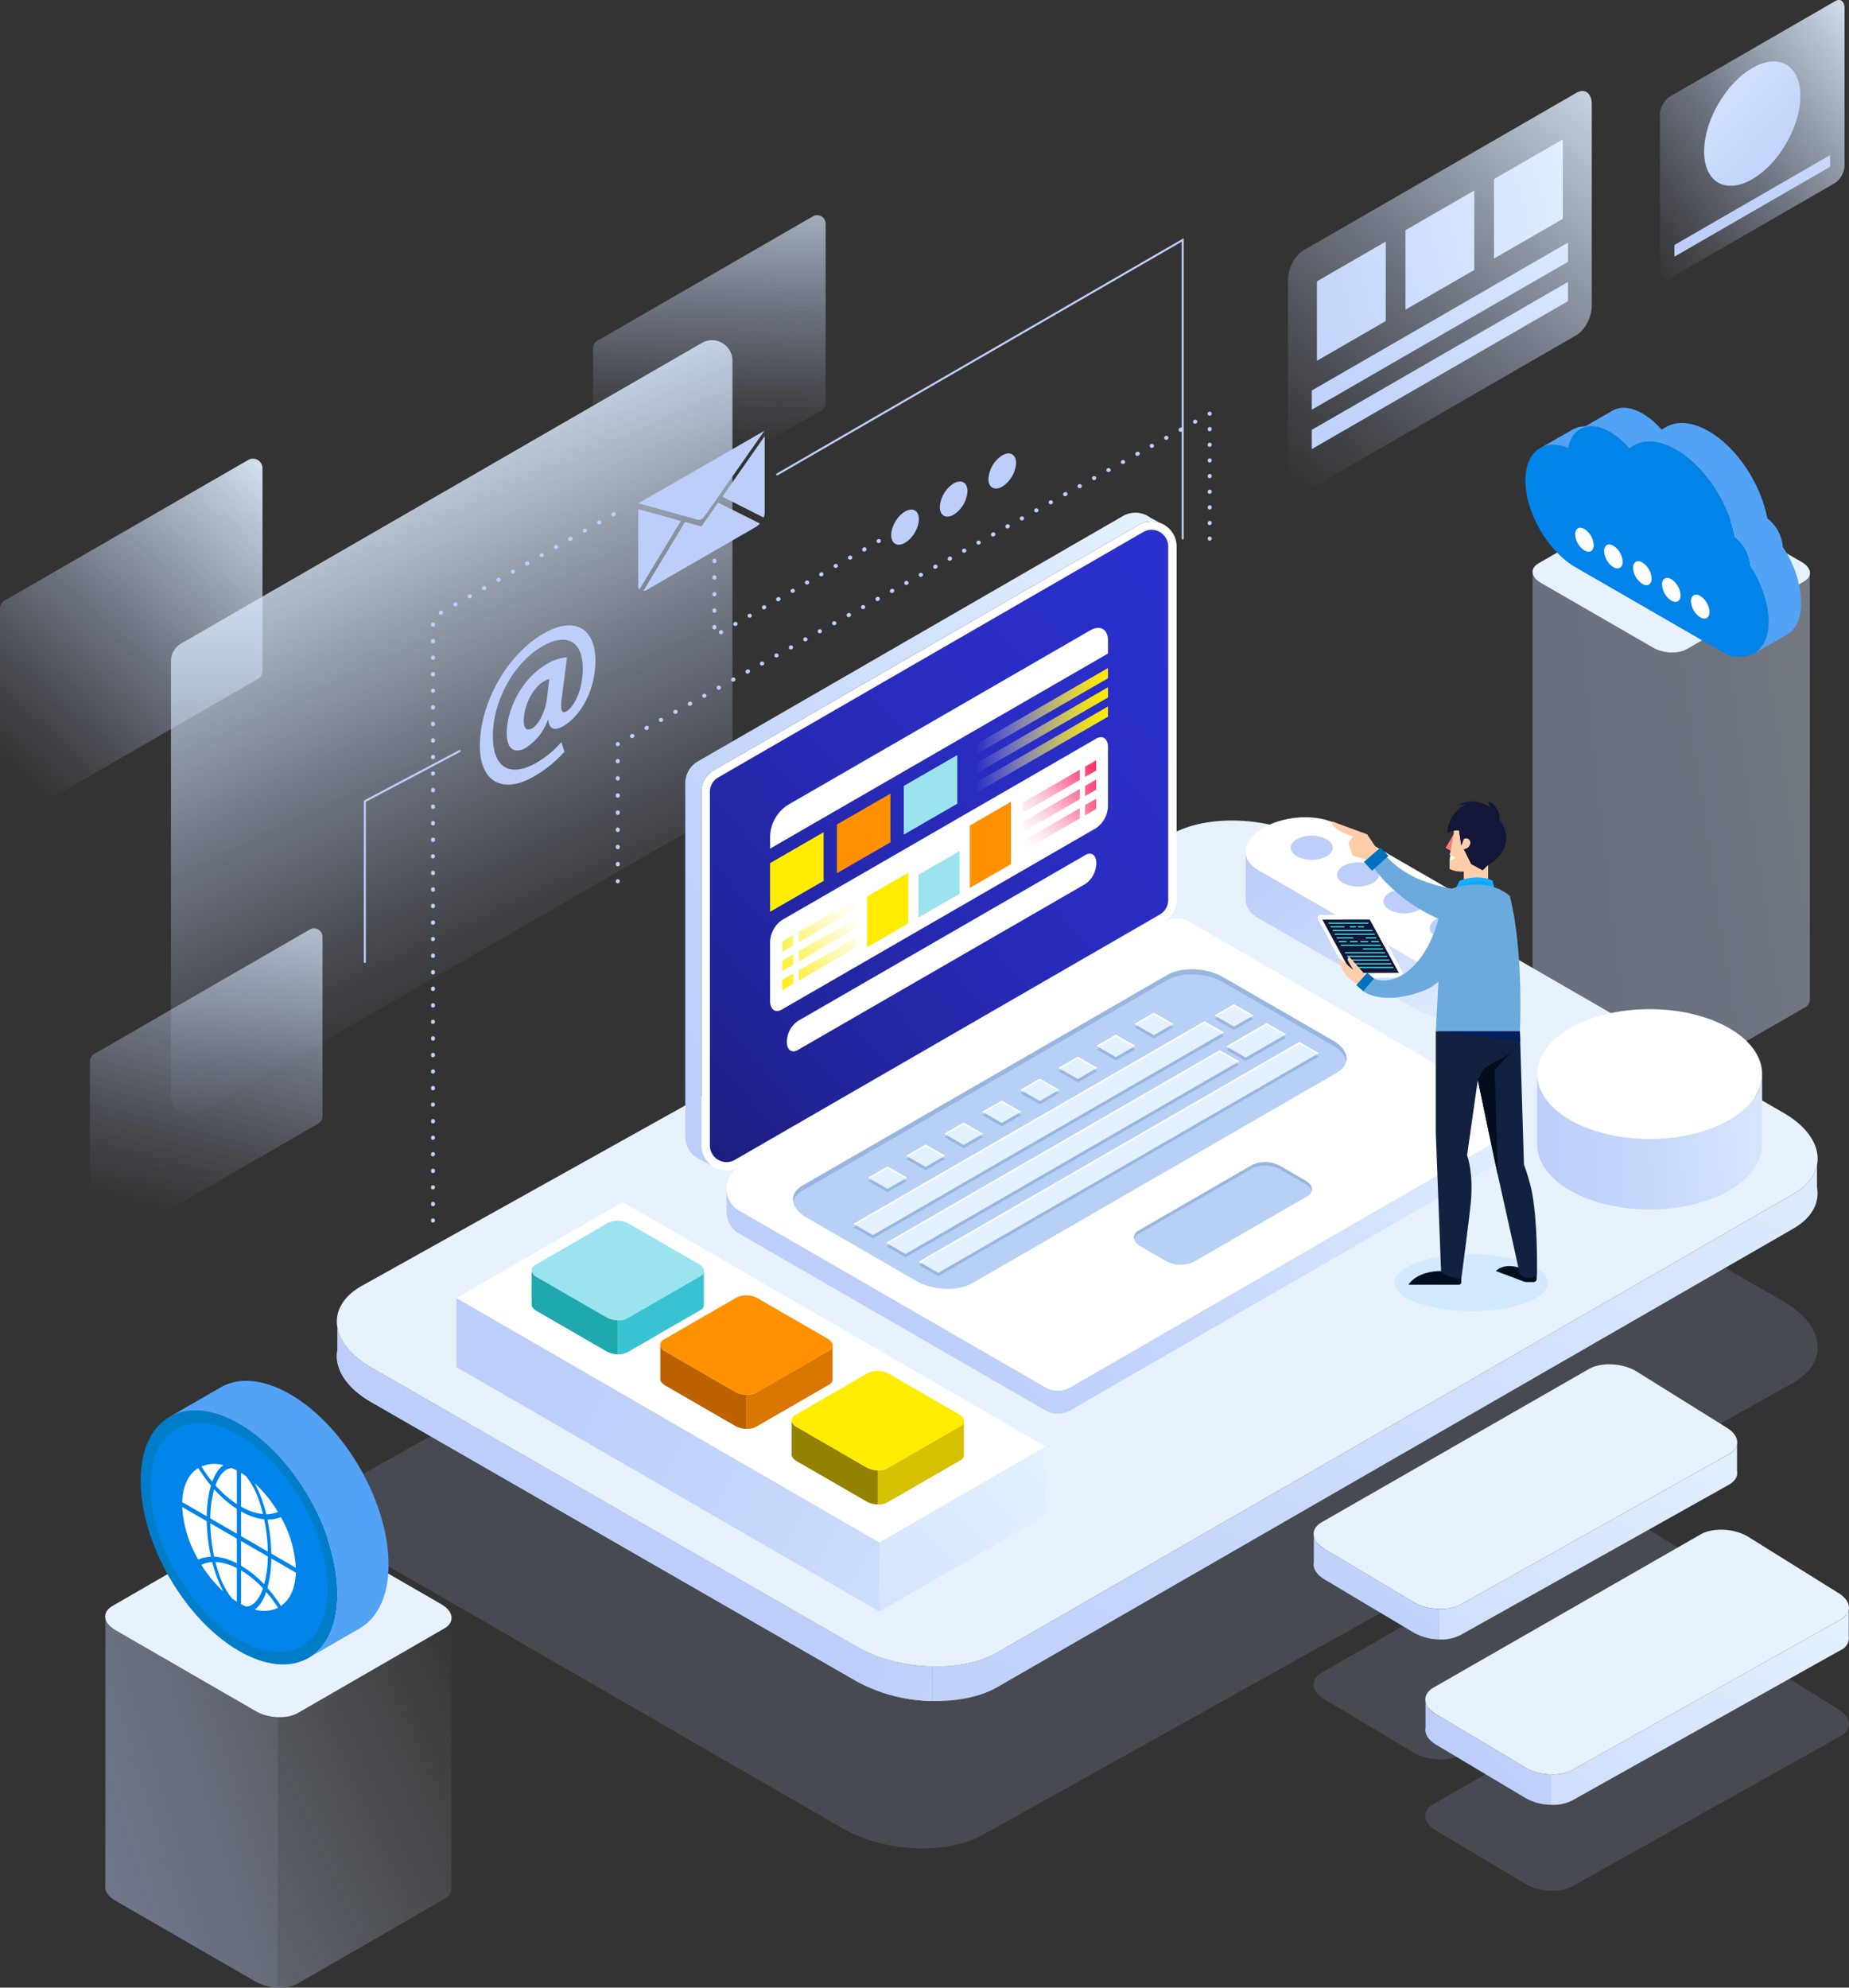 <svg xmlns="http://www.w3.org/2000/svg" xmlns:xlink="http://www.w3.org/1999/xlink" width="451.327" height="485.183" viewBox="0 0 451.327 485.183">
    <rect x="0" y="0" width="451.327" height="485.183" fill="#333333" stroke="none"/>
    <defs>
        <linearGradient id="linear-gradient" x1=".923" x2=".201" y1="-.154" y2=".964" gradientUnits="objectBoundingBox">
            <stop offset="0" stop-color="#e4f2ff"/>
            <stop offset=".198" stop-color="#dbeafd" stop-opacity=".784"/>
            <stop offset=".595" stop-color="#cbdbfb" stop-opacity=".365"/>
            <stop offset=".871" stop-color="#c0d1fa" stop-opacity=".102"/>
            <stop offset=".999" stop-color="#bdcefa" stop-opacity="0"/>
        </linearGradient>
        <linearGradient id="linear-gradient-2" x1=".356" x2=".613" y1=".077" y2=".832" xlink:href="#linear-gradient"/>
        <linearGradient id="linear-gradient-3" x1=".522" x2=".494" y1="-.316" y2=".715" xlink:href="#linear-gradient"/>
        <linearGradient id="linear-gradient-4" x1=".673" x2=".424" y1="-.424" y2=".907" xlink:href="#linear-gradient"/>
        <linearGradient id="linear-gradient-5" x1="1.266" x2="-.389" y1=".082" y2=".986" gradientUnits="objectBoundingBox">
            <stop offset="0" stop-color="#e4f2ff"/>
            <stop offset=".056" stop-color="#e1effe"/>
            <stop offset=".648" stop-color="#c6d7fb"/>
            <stop offset=".999" stop-color="#bdcefa"/>
        </linearGradient>
        <linearGradient id="linear-gradient-6" x1="2.615" x2="-.058" y1="-.364" y2=".728" xlink:href="#linear-gradient-5"/>
        <linearGradient id="linear-gradient-7" x1=".999" x2="-1.053" y1="-.079" y2="2.34" xlink:href="#linear-gradient-5"/>
        <linearGradient id="linear-gradient-8" x1="1.928" x2=".204" y1="-1.071" y2=".827" xlink:href="#linear-gradient-5"/>
        <linearGradient id="linear-gradient-9" x1=".949" x2="-.975" y1=".026" y2="2.102" xlink:href="#linear-gradient-5"/>
        <linearGradient id="linear-gradient-10" x1="2.523" x2=".374" y1="-1.053" y2=".597" xlink:href="#linear-gradient-5"/>
        <linearGradient id="linear-gradient-11" x1="1.086" x2="-.069" y1="-.235" y2="1.234" xlink:href="#linear-gradient-5"/>
        <linearGradient id="linear-gradient-12" x1="1.628" x2=".947" y1=".756" y2=".602" xlink:href="#linear-gradient-5"/>
        <linearGradient id="linear-gradient-13" x1=".963" x2="-2.037" y1=".039" y2="3.025" xlink:href="#linear-gradient-5"/>
        <linearGradient id="linear-gradient-14" x1="1.973" x2=".197" y1="1.077" y2=".381" xlink:href="#linear-gradient-5"/>
        <linearGradient id="linear-gradient-15" x1="1.367" x2=".012" y1=".439" y2=".514" xlink:href="#linear-gradient-5"/>
        <linearGradient id="linear-gradient-16" x1="1.008" x2=".114" y1=".892" y2=".08" xlink:href="#linear-gradient-5"/>
        <linearGradient id="linear-gradient-17" x1="-.304" x2="1.201" y1="1.453" y2="-.33" gradientUnits="objectBoundingBox">
            <stop offset="0" stop-color="#0f123b"/>
            <stop offset=".074" stop-color="#131653"/>
            <stop offset=".208" stop-color="#1b1e79"/>
            <stop offset=".347" stop-color="#212499"/>
            <stop offset=".492" stop-color="#2629b1"/>
            <stop offset=".643" stop-color="#292dc3"/>
            <stop offset=".805" stop-color="#2b2fcd"/>
            <stop offset=".999" stop-color="#2c30d1"/>
        </linearGradient>
        <linearGradient id="linear-gradient-18" x1=".908" x2="-.09" y1="-.062" y2=".803" xlink:href="#linear-gradient-5"/>
        <linearGradient id="linear-gradient-19" x1="981.921" x2="-980.66" y1="-2441.985" y2="2442.077" xlink:href="#linear-gradient-5"/>
        <linearGradient id="linear-gradient-20" x1="1.153" x2=".218" y1=".291" y2=".617" xlink:href="#linear-gradient-5"/>
        <linearGradient id="linear-gradient-21" x2="1" y1=".5" y2=".5" gradientUnits="objectBoundingBox">
            <stop offset="0" stop-color="#fcfdff" stop-opacity="0"/>
            <stop offset=".121" stop-color="#fcfad7" stop-opacity=".157"/>
            <stop offset=".366" stop-color="#fdf58b" stop-opacity=".451"/>
            <stop offset=".585" stop-color="#fef14f" stop-opacity=".686"/>
            <stop offset=".77" stop-color="#feee24" stop-opacity=".859"/>
            <stop offset=".914" stop-color="#feec09" stop-opacity=".961"/>
            <stop offset=".999" stop-color="#ffec00"/>
        </linearGradient>
        <linearGradient id="linear-gradient-24" x1="-6.078" x2="3.034" y1="3.189" y2="-.536" gradientUnits="objectBoundingBox">
            <stop offset="0" stop-color="#fcfdff" stop-opacity="0"/>
            <stop offset=".121" stop-color="#fcdbe6" stop-opacity=".157"/>
            <stop offset=".366" stop-color="#fd9cb8" stop-opacity=".451"/>
            <stop offset=".585" stop-color="#fe6993" stop-opacity=".686"/>
            <stop offset=".77" stop-color="#fe4579" stop-opacity=".859"/>
            <stop offset=".914" stop-color="#fe2f69" stop-opacity=".961"/>
            <stop offset=".999" stop-color="#ff2763"/>
        </linearGradient>
        <linearGradient id="linear-gradient-25" x1="-6.854" x2="2.258" y1="3.506" y2="-.219" xlink:href="#linear-gradient-24"/>
        <linearGradient id="linear-gradient-26" x1="-7.63" x2="1.482" y1="3.823" y2=".098" xlink:href="#linear-gradient-24"/>
        <linearGradient id="linear-gradient-27" x1="-.093" x2="1.668" y1=".982" y2="-.449" xlink:href="#linear-gradient-24"/>
        <linearGradient id="linear-gradient-28" x1="-.243" x2="1.518" y1="1.104" y2="-.327" xlink:href="#linear-gradient-24"/>
        <linearGradient id="linear-gradient-29" x1="-.393" x2="1.368" y1="1.225" y2="-.206" xlink:href="#linear-gradient-24"/>
        <linearGradient id="linear-gradient-30" x1="7.667" x2="-2.64" y1="-2.731" y2="1.916" xlink:href="#linear-gradient-21"/>
        <linearGradient id="linear-gradient-31" x1="8.474" x2="-1.832" y1="-3.096" y2="1.552" xlink:href="#linear-gradient-21"/>
        <linearGradient id="linear-gradient-32" x1="9.282" x2="-1.024" y1="-3.46" y2="1.187" xlink:href="#linear-gradient-21"/>
        <linearGradient id="linear-gradient-33" x1="1.227" x2="-.765" y1="-.152" y2="1.634" xlink:href="#linear-gradient-21"/>
        <linearGradient id="linear-gradient-34" x1="1.384" x2="-.608" y1="-.292" y2="1.494" xlink:href="#linear-gradient-21"/>
        <linearGradient id="linear-gradient-35" x1="1.54" x2="-.452" y1="-.432" y2="1.354" xlink:href="#linear-gradient-21"/>
        <linearGradient id="linear-gradient-36" x1="1.039" x2=".027" y1="-.125" y2="1.049" xlink:href="#linear-gradient"/>
        <linearGradient id="linear-gradient-37" x1="1.231" x2=".382" y1="-1.424" y2=".809" xlink:href="#linear-gradient-5"/>
        <linearGradient id="linear-gradient-38" x1="1.073" x2=".103" y1="-1.204" y2="1.68" xlink:href="#linear-gradient-5"/>
        <linearGradient id="linear-gradient-39" x1=".969" x2=".147" y1="-.234" y2="1.052" xlink:href="#linear-gradient"/>
        <linearGradient id="linear-gradient-40" x1="1.25" x2="-.048" y1="-.515" y2="1.242" xlink:href="#linear-gradient-5"/>
        <linearGradient id="linear-gradient-41" x1="1.174" x2="-.125" y1="-.412" y2="1.345" xlink:href="#linear-gradient-5"/>
        <linearGradient id="linear-gradient-42" x1="3.552" x2="-1.283" y1="-1.056" y2="1.409" xlink:href="#linear-gradient-5"/>
        <linearGradient id="linear-gradient-43" x1="2.461" x2="-2.374" y1="-.5" y2="1.965" xlink:href="#linear-gradient-5"/>
        <linearGradient id="linear-gradient-44" x1="1.37" x2="-3.465" y1=".057" y2="2.521" xlink:href="#linear-gradient-5"/>
        <linearGradient id="linear-gradient-45" x1="1.047" x2="-.898" y1="-.019" y2="1.827" gradientUnits="objectBoundingBox">
            <stop offset="0" stop-color="#e4f2ff" stop-opacity="0"/>
            <stop offset=".108" stop-color="#deecfe" stop-opacity=".141"/>
            <stop offset=".357" stop-color="#d2e2fc" stop-opacity=".443"/>
            <stop offset=".579" stop-color="#c9d9fb" stop-opacity=".682"/>
            <stop offset=".767" stop-color="#c2d3fa" stop-opacity=".855"/>
            <stop offset=".913" stop-color="#becffa" stop-opacity=".961"/>
            <stop offset=".999" stop-color="#bdcefa"/>
        </linearGradient>
        <linearGradient id="linear-gradient-46" x1="1.81" x2=".049" y1="-.37" y2=".8" xlink:href="#linear-gradient-45"/>
        <linearGradient id="linear-gradient-47" x1="-191.138" x2="-191.138" y1="1" gradientUnits="objectBoundingBox">
            <stop offset="0" stop-color="#00dfff"/>
            <stop offset=".251" stop-color="#0cf"/>
            <stop offset=".755" stop-color="#009bff"/>
            <stop offset="1" stop-color="#0082ff"/>
        </linearGradient>
        <style>
            .cls-2{fill:#bdcefa}.cls-7{fill:#e8f2fe}.cls-42,.cls-43{isolation:isolate}.cls-12{fill:#0084e9}.cls-13{fill:#52a3f6}.cls-14,.cls-42{fill:#fff}.cls-24{fill:#9ce3f0}.cls-27{fill:#ff9100}.cls-30{fill:#ffec00}.cls-39{fill:#b8d0f6}.cls-40{fill:#99b6e0}.cls-42,.cls-43{mix-blend-mode:overlay}.cls-44{fill:url(#linear-gradient-21)}.cls-70{fill:#6caadd}.cls-71{fill:#ffcda9}.cls-72{fill:#0071bc}.cls-73{fill:#131637}.cls-74{fill:none;stroke:#3bfaff;stroke-linecap:round;stroke-linejoin:round;stroke-width:.257px}.cls-79{fill:#000f1f}
        </style>
    </defs>
    <g id="Group_106" transform="translate(-41.579 -92)">
        <g id="Group_100" transform="translate(95.579 92)">
            <g id="Group_39" opacity="0.15" transform="translate(28.217 246.361)">
                <path id="Path_379" d="M462.908 477.375l-65.518 36.7c-2.9 1.676-8.018 1.464-11.37-.471l-21.793-13c-3.351-1.935-3.719-4.888-.816-6.564l65.267-37.44c2.9-1.676 8.019-1.464 11.37.471l22.044 13.738c3.351 1.936 3.718 4.891.816 6.566z" class="cls-2" transform="translate(-95.756 -300.028)"/>
                <path id="Path_380" d="M438.235 448.372l-65.518 36.7c-2.9 1.676-8.018 1.464-11.37-.471l-21.793-13c-3.351-1.935-3.719-4.888-.816-6.564l65.267-37.437c2.9-1.676 8.019-1.464 11.37.471l22.044 13.738c3.351 1.933 3.718 4.891.816 6.563z" class="cls-2" transform="translate(-98.358 -303.086)"/>
                <path id="Path_381" d="M476.662 406l-197.7 110.281c-8.757 5.055-24.2 4.415-34.307-1.423l-115.183-66.5c-10.112-5.838-11.22-14.751-2.463-19.808l197.7-110.28c8.756-5.056 24.2-4.416 34.307 1.422l115.183 66.5c10.112 5.837 11.22 14.751 2.463 19.808z" class="cls-2" transform="translate(-121.104 -314.857)"/>
            </g>
            <g id="Group_48" transform="translate(0 41.519)">
                <g id="Group_40" transform="translate(-54 11)">
                    <path id="Path_382" fill="url(#linear-gradient)" d="M97.915 271.729a2.342 2.342 0 0 1-2.336-2.337v-49.429a2.338 2.338 0 0 1 1.165-2.019l59.413-34.3a2.308 2.308 0 0 1 1.161-.317 2.342 2.342 0 0 1 2.337 2.337v49.428a2.339 2.339 0 0 1-1.166 2.02l-59.413 34.3a2.3 2.3 0 0 1-1.161.317z" transform="translate(-95.579 -123.888)"/>
                    <path id="Path_383" fill="url(#linear-gradient-2)" d="M138.326 346.245a5.008 5.008 0 0 1-5-5V235.529a5 5 0 0 1 2.493-4.318L262.9 157.844a4.916 4.916 0 0 1 2.483-.68 5.009 5.009 0 0 1 5 5V267.88a5 5 0 0 1-2.5 4.319l-127.075 73.367a4.905 4.905 0 0 1-2.482.679z" transform="translate(-91.598 -126.647)"/>
                    <path id="Path_384" fill="url(#linear-gradient-3)" d="M228.588 207.9a2.075 2.075 0 0 1-2.071-2.071v-43.8a2.073 2.073 0 0 1 1.033-1.79l52.652-30.4a2.026 2.026 0 0 1 1.028-.282 2.075 2.075 0 0 1 2.07 2.071v43.8a2.073 2.073 0 0 1-1.032 1.79l-52.652 30.4a2.031 2.031 0 0 1-1.028.282z" transform="translate(-81.77 -129.558)"/>
                    <path id="Path_385" fill="url(#linear-gradient-4)" d="M117.495 365.379a2.075 2.075 0 0 1-2.071-2.071v-43.8a2.073 2.073 0 0 1 1.033-1.79l52.652-30.4a2.037 2.037 0 0 1 1.028-.282 2.076 2.076 0 0 1 2.072 2.071v43.8a2.074 2.074 0 0 1-1.034 1.79l-52.652 30.4a2.03 2.03 0 0 1-1.028.282z" transform="translate(-93.486 -112.95)"/>
                </g>
                <g id="Group_44" transform="translate(63.13 63.628)">
                    <g id="Group_41" transform="translate(99.012 5.538)">
                        <ellipse id="Ellipse_42" cx="4.725" cy="2.727" class="cls-2" rx="4.725" ry="2.727" transform="rotate(-58.954 18.246 10.313)"/>
                        <path id="Path_386" d="M261 200.659a7.384 7.384 0 0 1-3.375 5.765c-1.865 1.077-3.376.24-3.376-1.867a7.381 7.381 0 0 1 3.376-5.765c1.863-1.077 3.375-.241 3.375 1.867z" class="cls-2" transform="translate(-240.987 -191.472)"/>
                        <path id="Path_387" d="M271.731 194.463a7.386 7.386 0 0 1-3.375 5.765c-1.865 1.076-3.376.24-3.376-1.868a7.384 7.384 0 0 1 3.376-5.765c1.864-1.076 3.375-.24 3.375 1.868z" class="cls-2" transform="translate(-239.855 -192.125)"/>
                    </g>
                    <g id="Group_42" transform="translate(0 47.503)">
                        <path id="Path_388" d="M173.331 260.924a29.389 29.389 0 0 1-7.632 6.14c-6.922 4-13.012 1.782-13.012-7.656 0-9.824 6.173-21.913 15.6-27.355 7.34-4.237 12.6-1.445 12.6 6.646 0 7.031-3.42 13.436-7.924 16.037-1.96 1.131-3.378.795-3.587-1.637l-.083.048a13.4 13.4 0 0 1-5.38 6.814c-2.711 1.565-4.671.386-4.671-3.563 0-5.876 3.753-13.388 9.759-16.856a10.985 10.985 0 0 1 4.962-1.66l-1.25 9.631c-.418 3.082-.126 4.214 1.042 3.588 1.793-.987 4.045-4.937 4.045-10.474 0-6.261-3.5-9.1-9.968-5.37-6.381 3.685-11.969 12.69-11.969 21.888 0 8.042 4.462 10.041 10.677 6.453a23.929 23.929 0 0 0 6.047-5.032zm-3.711-17.746a5.5 5.5 0 0 0-1.293.554c-2.753 1.589-4.922 5.971-4.922 9.679 0 1.83.71 2.576 2.086 1.782 1.543-.891 3.169-4.094 3.545-7.1z" class="cls-2" transform="translate(-152.686 -230.087)"/>
                    </g>
                    <g id="Group_43" transform="translate(38.65)">
                        <path id="Path_389" d="M187.709 204.819l14.572 4.039c.45.124 1.145-.276 1.6-.921l14.577-20.821z" class="cls-2" transform="translate(-187.643 -187.116)"/>
                        <path id="Path_390" d="M198.065 207.29l-10.14 16.779a1.508 1.508 0 0 1-.275-.913v-18.729z" class="cls-2" transform="translate(-187.649 -185.29)"/>
                        <path id="Path_391" d="M207.043 202.974l10.21 5.117a3.836 3.836 0 0 1-.955.8l-26.655 15.389a2.037 2.037 0 0 1-.88.3l10.2-16.888 4.01 1.114z" class="cls-2" transform="translate(-187.532 -185.444)"/>
                        <path id="Path_392" d="M216.566 188.3v18.73a3.464 3.464 0 0 1-.252 1.138l-10.083-5.077z" class="cls-2" transform="translate(-185.689 -186.991)"/>
                    </g>
                </g>
                <g id="Group_47" transform="translate(34.804 16.626)">
                    <path id="Path_393" d="M317.344 218.13a.246.246 0 0 1-.247-.247v-72.432l-98.616 57.024a.246.246 0 0 1-.247-.427l99.357-57.448v73.286a.246.246 0 0 1-.247.244z" class="cls-2" transform="translate(-117.461 -144.598)"/>
                    <g id="Group_46" transform="translate(0 42.337)">
                        <g id="Group_45" transform="translate(61.497)">
                            <path id="Path_394" d="M313.894 211.487a.473.473 0 0 1-.493-.469v-.05a.492.492 0 1 1 .985 0 .514.514 0 0 1-.492.519z" class="cls-2" transform="translate(-168.908 -179.987)"/>
                            <path id="Path_395" d="M313.894 210.239a.455.455 0 0 1-.493-.447v-.092a.492.492 0 1 1 .985 0 .534.534 0 0 1-.492.539zm0-3.819a.454.454 0 0 1-.493-.445v-.094a.492.492 0 1 1 .985 0 .534.534 0 0 1-.492.539zm0-3.818a.455.455 0 0 1-.493-.447v-.093a.492.492 0 1 1 .985 0 .534.534 0 0 1-.492.538zm0-3.819a.454.454 0 0 1-.493-.445v-.094a.492.492 0 1 1 .985 0 .534.534 0 0 1-.492.538zm0-3.818a.455.455 0 0 1-.493-.447v-.094a.492.492 0 0 1 .985 0 .535.535 0 0 1-.492.54zm0-3.819a.455.455 0 0 1-.493-.447v-.093a.492.492 0 0 1 .985 0 .534.534 0 0 1-.492.539zm0-3.819a.454.454 0 0 1-.493-.445v-.093a.492.492 0 1 1 .985 0 .533.533 0 0 1-.492.536z" class="cls-2" transform="translate(-168.908 -182.537)"/>
                            <path id="Path_396" d="M313.9 183.888a.5.5 0 0 1-.412-.206.386.386 0 0 1-.041-.061.473.473 0 0 1 .17-.658.54.54 0 0 1 .511-.007.494.494 0 0 1 .264.413.514.514 0 0 1-.492.519z" class="cls-2" transform="translate(-168.911 -182.896)"/>
                            <path id="Path_397" d="M186.335 262.4a.493.493 0 0 1-.241-.923l.086-.049a.493.493 0 1 1 .481.861l-.086.048a.484.484 0 0 1-.24.063zm3.524-1.968a.493.493 0 0 1-.241-.923l.086-.048a.493.493 0 1 1 .481.86l-.086.049a.494.494 0 0 1-.24.058zm3.524-1.967a.493.493 0 0 1-.242-.923.537.537 0 0 1 .714.165.453.453 0 0 1-.145.647l-.086.049a.5.5 0 0 1-.24.058zm3.524-1.968a.493.493 0 0 1-.241-.923l.086-.049a.493.493 0 1 1 .481.861l-.086.048a.484.484 0 0 1-.239.06zm3.524-1.968a.493.493 0 0 1-.241-.923l.086-.048a.493.493 0 1 1 .481.86l-.086.048a.484.484 0 0 1-.239.06zm3.524-1.968a.493.493 0 0 1-.242-.922.536.536 0 0 1 .714.164.454.454 0 0 1-.145.648l-.086.048a.488.488 0 0 1-.24.059zm3.524-1.967a.493.493 0 0 1-.242-.923.537.537 0 0 1 .714.165.452.452 0 0 1-.145.647l-.086.049a.5.5 0 0 1-.24.06zm3.521-1.97a.493.493 0 0 1-.241-.923l.086-.049a.493.493 0 0 1 .481.861l-.086.048a.484.484 0 0 1-.24.063zm3.524-1.968a.493.493 0 0 1-.241-.923l.086-.048a.493.493 0 1 1 .481.86l-.086.049a.494.494 0 0 1-.235.062zm3.524-1.968a.493.493 0 0 1-.24-.923.535.535 0 0 1 .713.168.452.452 0 0 1-.148.646l-.085.048a.486.486 0 0 1-.235.061zm3.524-1.967a.493.493 0 0 1-.239-.924.537.537 0 0 1 .713.169.453.453 0 0 1-.15.646l-.086.048a.486.486 0 0 1-.233.062zm3.524-1.968a.493.493 0 0 1-.239-.924.538.538 0 0 1 .713.169.453.453 0 0 1-.15.646l-.086.048a.486.486 0 0 1-.234.062zm3.524-1.968a.493.493 0 0 1-.24-.923.537.537 0 0 1 .713.167.454.454 0 0 1-.148.647l-.086.048a.49.49 0 0 1-.233.062zm3.524-1.967a.493.493 0 0 1-.24-.924.536.536 0 0 1 .713.168.452.452 0 0 1-.148.646l-.085.048a.487.487 0 0 1-.234.064zm3.524-1.968a.493.493 0 0 1-.239-.924.538.538 0 0 1 .713.169.454.454 0 0 1-.15.646l-.086.048a.486.486 0 0 1-.232.063zm3.524-1.968a.493.493 0 0 1-.241-.923l.086-.048a.493.493 0 1 1 .481.86l-.086.049a.494.494 0 0 1-.232.064zm3.524-1.967a.493.493 0 0 1-.242-.923.536.536 0 0 1 .714.165.453.453 0 0 1-.145.647l-.086.049a.5.5 0 0 1-.234.065zm3.524-1.968a.493.493 0 0 1-.241-.923l.086-.049a.493.493 0 0 1 .481.861l-.086.048a.487.487 0 0 1-.233.066zm3.524-1.968a.493.493 0 0 1-.241-.923l.086-.048a.493.493 0 1 1 .481.86l-.086.049a.494.494 0 0 1-.233.065zm3.524-1.968a.493.493 0 0 1-.242-.922.536.536 0 0 1 .714.164.454.454 0 0 1-.145.648l-.086.048a.488.488 0 0 1-.229.066zm3.524-1.967a.493.493 0 0 1-.242-.923.535.535 0 0 1 .714.165.453.453 0 0 1-.145.647l-.086.049a.5.5 0 0 1-.233.066zm3.524-1.968a.493.493 0 0 1-.241-.923l.086-.048a.493.493 0 1 1 .481.86l-.086.048a.487.487 0 0 1-.232.067zm3.524-1.968a.493.493 0 0 1-.241-.923l.086-.048a.493.493 0 1 1 .481.86l-.086.049a.494.494 0 0 1-.232.066zm3.524-1.967a.493.493 0 0 1-.242-.923.538.538 0 0 1 .714.164.454.454 0 0 1-.145.648l-.086.049a.5.5 0 0 1-.233.067zm3.524-1.968a.493.493 0 0 1-.242-.923.537.537 0 0 1 .714.165.453.453 0 0 1-.145.647l-.086.049a.488.488 0 0 1-.233.067zm3.524-1.968a.493.493 0 0 1-.241-.923l.086-.048a.493.493 0 1 1 .481.86l-.086.049a.5.5 0 0 1-.231.067zm3.524-1.968a.493.493 0 0 1-.241-.923l.086-.048a.493.493 0 1 1 .481.86l-.086.049a.494.494 0 0 1-.231.068zm3.524-1.967a.493.493 0 0 1-.242-.923.536.536 0 0 1 .714.164.454.454 0 0 1-.145.648l-.086.049a.5.5 0 0 1-.232.068zm3.524-1.968a.493.493 0 0 1-.242-.923.54.54 0 0 1 .714.165.453.453 0 0 1-.145.647l-.086.049a.487.487 0 0 1-.232.068zm3.523-1.968a.493.493 0 0 1-.239-.923.536.536 0 0 1 .713.167.455.455 0 0 1-.148.647l-.086.048a.494.494 0 0 1-.231.068zm3.524-1.968a.492.492 0 0 1-.238-.924l.086-.048a.493.493 0 1 1 .476.863l-.087.048a.5.5 0 0 1-.227.068zm3.525-1.967a.493.493 0 0 1-.24-.924.537.537 0 0 1 .713.168.453.453 0 0 1-.148.646l-.085.048a.484.484 0 0 1-.23.069zm3.523-1.968a.493.493 0 0 1-.239-.924.539.539 0 0 1 .713.168.454.454 0 0 1-.148.647l-.086.048a.494.494 0 0 1-.23.069zm3.525-1.968a.493.493 0 0 1-.24-.923.537.537 0 0 1 .713.167.454.454 0 0 1-.148.647l-.085.048a.494.494 0 0 1-.23.069zm3.524-1.968a.493.493 0 0 1-.24-.923.538.538 0 0 1 .713.167.454.454 0 0 1-.148.647l-.086.048a.475.475 0 0 1-.228.066zm3.523-1.967a.492.492 0 0 1-.239-.923l.086-.049a.493.493 0 1 1 .479.861l-.086.049a.494.494 0 0 1-.229.07zm3.525-1.968a.493.493 0 0 1-.242-.922.539.539 0 0 1 .714.164.454.454 0 0 1-.145.648l-.086.048a.487.487 0 0 1-.23.071zm3.524-1.967a.493.493 0 0 1-.242-.923.538.538 0 0 1 .714.165.454.454 0 0 1-.145.647l-.086.049a.5.5 0 0 1-.23.069zm3.523-1.968a.493.493 0 0 1-.24-.924l.087-.048a.493.493 0 1 1 .479.861l-.086.049a.494.494 0 0 1-.229.071zm3.525-1.968a.493.493 0 0 1-.242-.922.537.537 0 0 1 .714.164.455.455 0 0 1-.145.648l-.086.048a.488.488 0 0 1-.229.072z" class="cls-2" transform="translate(-182.361 -182.708)"/>
                            <path id="Path_398" d="M183.186 256.858a.472.472 0 0 1-.493-.468.58.58 0 0 1 .251-.48.515.515 0 0 1 .693.177.536.536 0 0 1-.451.771z" class="cls-2" transform="translate(-182.693 -175.202)"/>
                            <path id="Path_399" d="M183.186 285.8a.493.493 0 0 1-.493-.493v-.1a.493.493 0 0 1 .986 0v.1a.494.494 0 0 1-.493.493zm0-4.188a.492.492 0 0 1-.493-.493v-.1a.493.493 0 0 1 .986 0v.1a.493.493 0 0 1-.493.493zm0-4.187a.492.492 0 0 1-.493-.493v-.1a.493.493 0 0 1 .986 0v.1a.493.493 0 0 1-.493.493zm0-4.187a.492.492 0 0 1-.493-.493v-.1a.493.493 0 1 1 .986 0v.1a.493.493 0 0 1-.493.492zm0-4.186a.493.493 0 0 1-.493-.493v-.1a.493.493 0 0 1 .986 0v.1a.494.494 0 0 1-.493.492zm0-4.189a.492.492 0 0 1-.493-.492v-.1a.493.493 0 0 1 .986 0v.1a.493.493 0 0 1-.493.491zm0-4.187a.492.492 0 0 1-.493-.492v-.1a.493.493 0 0 1 .986 0v.1a.493.493 0 0 1-.493.491z" class="cls-2" transform="translate(-182.693 -174.808)"/>
                            <path id="Path_400" d="M183.186 287.135a.492.492 0 0 1-.493-.493.514.514 0 0 1 .493-.517.473.473 0 0 1 .493.469v.049a.493.493 0 0 1-.493.492z" class="cls-2" transform="translate(-182.693 -172.009)"/>
                        </g>
                        <path id="Path_401" d="M127.31 309.6a.247.247 0 0 1-.247-.247v-39.39l.13-.07 23.135-12.246a.247.247 0 1 1 .231.437l-23 12.177v39.1a.247.247 0 0 1-.249.239z" class="cls-2" transform="translate(-127.063 -175.015)"/>
                        <path id="Path_402" d="M142.384 378.51a.453.453 0 0 1-.493-.443v-.1a.492.492 0 1 1 .985 0 .536.536 0 0 1-.492.543zm0-3.992a.492.492 0 0 1-.493-.493v-.1a.492.492 0 1 1 .985 0v.1a.492.492 0 0 1-.492.493zm0-4.09a.454.454 0 0 1-.493-.444v-.1a.492.492 0 0 1 .985 0 .537.537 0 0 1-.492.544zm0-3.992a.493.493 0 0 1-.493-.493v-.1a.492.492 0 1 1 .985 0v.1a.493.493 0 0 1-.492.493zm0-4.091a.453.453 0 0 1-.493-.443v-.1a.492.492 0 1 1 .985 0 .537.537 0 0 1-.492.543zm0-4.04a.453.453 0 0 1-.493-.444v-.1a.492.492 0 1 1 .985 0 .537.537 0 0 1-.492.539zm0-3.992a.492.492 0 0 1-.493-.493v-.1a.492.492 0 1 1 .985 0v.1a.492.492 0 0 1-.492.492zm0-4.09a.454.454 0 0 1-.493-.444v-.1a.492.492 0 1 1 .985 0 .537.537 0 0 1-.492.543zm0-3.992a.493.493 0 0 1-.493-.493v-.1a.492.492 0 1 1 .985 0v.1a.493.493 0 0 1-.492.492zm0-4.091a.453.453 0 0 1-.493-.443v-.1a.492.492 0 1 1 .985 0 .536.536 0 0 1-.492.542zm0-3.992a.492.492 0 0 1-.493-.493v-.1a.492.492 0 1 1 .985 0v.1a.492.492 0 0 1-.492.492zm0-4.04a.493.493 0 0 1-.493-.493v-.1a.492.492 0 1 1 .985 0v.1a.493.493 0 0 1-.492.492zm0-4.091a.453.453 0 0 1-.493-.443v-.1a.492.492 0 1 1 .985 0 .536.536 0 0 1-.492.541zm0-3.991a.493.493 0 0 1-.493-.493v-.1a.492.492 0 1 1 .985 0v.1a.493.493 0 0 1-.492.491zm0-4.042a.492.492 0 0 1-.493-.493v-.1a.492.492 0 1 1 .985 0v.1a.492.492 0 0 1-.492.492zm0-4.042a.492.492 0 0 1-.493-.493v-.1a.492.492 0 1 1 .985 0v.1a.492.492 0 0 1-.492.492zm0-4.04a.493.493 0 0 1-.493-.493v-.1a.492.492 0 1 1 .985 0v.1a.493.493 0 0 1-.492.491zm0-4.091a.453.453 0 0 1-.493-.443v-.1a.492.492 0 1 1 .985 0 .536.536 0 0 1-.492.542zm0-3.991a.493.493 0 0 1-.493-.493v-.1a.492.492 0 1 1 .985 0v.1a.493.493 0 0 1-.492.492zm0-4.042a.493.493 0 0 1-.493-.493v-.1a.492.492 0 1 1 .985 0v.1a.493.493 0 0 1-.492.492zm0-4.042a.492.492 0 0 1-.493-.493v-.1a.492.492 0 1 1 .985 0v.1a.492.492 0 0 1-.492.493zm0-4.04a.493.493 0 0 1-.493-.493v-.1a.492.492 0 1 1 .985 0v.1a.493.493 0 0 1-.492.497zm0-4.091a.453.453 0 0 1-.493-.443v-.1a.492.492 0 1 1 .985 0 .536.536 0 0 1-.492.538zm0-3.991a.493.493 0 0 1-.493-.493v-.1a.492.492 0 1 1 .985 0v.1a.493.493 0 0 1-.492.492zm0-4.042a.493.493 0 0 1-.493-.493v-.1a.492.492 0 1 1 .985 0v.1a.493.493 0 0 1-.492.493zm0-4.042a.492.492 0 0 1-.493-.493v-.1a.492.492 0 1 1 .985 0v.1a.492.492 0 0 1-.492.493zm0-4.04a.493.493 0 0 1-.493-.493v-.1a.492.492 0 0 1 .985 0v.1a.493.493 0 0 1-.492.493zm0-4.091a.453.453 0 0 1-.493-.443v-.1a.492.492 0 1 1 .985 0 .536.536 0 0 1-.492.544zm0-3.991a.493.493 0 0 1-.493-.493v-.1a.492.492 0 1 1 .985 0v.1a.493.493 0 0 1-.492.492zm0-4.042a.493.493 0 0 1-.493-.493v-.1a.492.492 0 1 1 .985 0v.1a.493.493 0 0 1-.492.493zm0-4.042a.492.492 0 0 1-.493-.493v-.1a.492.492 0 1 1 .985 0v.1a.492.492 0 0 1-.492.493zm0-4.04a.493.493 0 0 1-.493-.493v-.1a.492.492 0 0 1 .985 0v.1a.493.493 0 0 1-.492.493zm0-4.091a.453.453 0 0 1-.493-.443v-.1a.492.492 0 1 1 .985 0 .536.536 0 0 1-.492.543zm0-3.991a.493.493 0 0 1-.493-.493v-.1a.492.492 0 1 1 .985 0v.1a.493.493 0 0 1-.492.491zm0-4.042a.493.493 0 0 1-.493-.493v-.1a.492.492 0 1 1 .985 0v.1a.493.493 0 0 1-.492.493zm0-4.042a.492.492 0 0 1-.493-.493v-.1a.492.492 0 1 1 .985 0v.1a.492.492 0 0 1-.492.494zm0-4.04a.493.493 0 0 1-.493-.493v-.1a.492.492 0 0 1 .985 0v.1a.493.493 0 0 1-.492.493zm1.9-2.937a.492.492 0 0 1-.245-.92l.085-.049a.492.492 0 0 1 .49.855l-.085.049a.491.491 0 0 1-.242.065zm3.562-2.044a.5.5 0 0 1-.438-.231.454.454 0 0 1 .14-.648l.085-.049a.493.493 0 1 1 .49.856.555.555 0 0 1-.275.075zm3.51-2a.5.5 0 0 1-.438-.232.453.453 0 0 1 .143-.648l.085-.049a.493.493 0 1 1 .486.858.559.559 0 0 1-.274.069zm3.459-1.96a.493.493 0 0 1-.245-.921l.085-.049a.492.492 0 0 1 .49.855l-.085.049a.481.481 0 0 1-.243.064zm3.562-2.045a.5.5 0 0 1-.439-.231.455.455 0 0 1 .144-.649l.085-.049a.493.493 0 0 1 .486.858.559.559 0 0 1-.274.069zm3.51-2a.493.493 0 0 1-.438-.232.453.453 0 0 1 .143-.648l.085-.049a.493.493 0 0 1 .486.858.559.559 0 0 1-.274.067zm3.459-1.96a.492.492 0 0 1-.245-.92l.085-.05a.492.492 0 0 1 .49.855l-.085.05a.491.491 0 0 1-.243.061zm3.562-2.044a.5.5 0 0 1-.438-.232.453.453 0 0 1 .143-.648l.085-.049a.493.493 0 0 1 .486.858.571.571 0 0 1-.274.067zm3.51-2a.5.5 0 0 1-.438-.232.453.453 0 0 1 .143-.648l.085-.049a.493.493 0 0 1 .486.858.571.571 0 0 1-.274.065zm3.459-1.961a.492.492 0 0 1-.245-.92l.085-.049a.492.492 0 0 1 .49.855l-.085.049a.491.491 0 0 1-.243.059zm3.562-2.044a.493.493 0 0 1-.438-.232.453.453 0 0 1 .143-.648l.085-.049a.493.493 0 0 1 .486.858.559.559 0 0 1-.275.065zm3.51-2a.5.5 0 0 1-.438-.232.453.453 0 0 1 .143-.648l.085-.049a.493.493 0 0 1 .486.858.559.559 0 0 1-.275.063zm3.459-1.96a.493.493 0 0 1-.245-.921l.085-.049a.492.492 0 1 1 .49.855l-.085.049a.492.492 0 0 1-.244.058z" class="cls-2" transform="translate(-125.499 -180.556)"/>
                        <path id="Path_403" d="M206.139 234.271a.5.5 0 0 1-.437-.229.453.453 0 0 1 .139-.648l.085-.05a.493.493 0 0 1 .492.855.561.561 0 0 1-.279.072zm-1.616-1.187a.493.493 0 0 1-.493-.493v-.1a.493.493 0 1 1 .986 0v.1a.493.493 0 0 1-.493.493zm5.114-.836a.493.493 0 0 1-.436-.229.453.453 0 0 1 .138-.648l.085-.05a.493.493 0 1 1 .492.853.562.562 0 0 1-.279.074zm3.5-2.023a.5.5 0 0 1-.437-.225.453.453 0 0 1 .139-.649l.085-.049a.493.493 0 0 1 .492.853.565.565 0 0 1-.28.07zm-8.613-1.183a.493.493 0 0 1-.493-.493v-.1a.493.493 0 1 1 .986 0v.1a.493.493 0 0 1-.494.493zm12.11-.84a.493.493 0 0 1-.436-.23.453.453 0 0 1 .138-.648l.085-.049a.493.493 0 1 1 .492.853.562.562 0 0 1-.28.072zm3.447-1.981a.492.492 0 0 1-.248-.919l.086-.05a.493.493 0 1 1 .494.852l-.086.05a.486.486 0 0 1-.247.067zM204.523 225a.492.492 0 0 1-.493-.493.537.537 0 0 1 .493-.542.454.454 0 0 1 .493.444v.1a.493.493 0 0 1-.493.491zm19.107-.846a.5.5 0 0 1-.436-.227.454.454 0 0 1 .136-.649l.085-.05a.493.493 0 1 1 .5.852.562.562 0 0 1-.285.075zm3.5-2.023a.493.493 0 0 1-.434-.227.453.453 0 0 1 .136-.649l.085-.05a.492.492 0 0 1 .5.851.557.557 0 0 1-.289.076zm-22.6-1.172a.492.492 0 0 1-.493-.493v-.1a.493.493 0 1 1 .986 0v.1a.493.493 0 0 1-.5.494zm26.052-.808a.493.493 0 0 1-.248-.92l.085-.05a.493.493 0 0 1 .494.853l-.085.049a.493.493 0 0 1-.252.069zm3.549-2.066a.5.5 0 0 1-.434-.227.454.454 0 0 1 .136-.65l.085-.05a.493.493 0 0 1 .5.852.56.56 0 0 1-.294.076zm-29.6-1.167a.492.492 0 0 1-.493-.493v-.1a.493.493 0 1 1 .986 0v.1a.493.493 0 0 1-.501.493zm33.1-.856a.493.493 0 0 1-.436-.229.454.454 0 0 1 .138-.649l.085-.049a.493.493 0 1 1 .492.853.562.562 0 0 1-.287.075zm3.447-1.981a.493.493 0 0 1-.245-.921l.085-.049a.493.493 0 1 1 .491.855l-.086.05a.488.488 0 0 1-.253.066zm3.55-2.066a.5.5 0 0 1-.437-.229.453.453 0 0 1 .139-.648l.085-.05a.493.493 0 0 1 .492.855.573.573 0 0 1-.288.073z" class="cls-2" transform="translate(-118.946 -179.929)"/>
                    </g>
                </g>
            </g>
            <g id="Group_55" transform="translate(318.346 99.537)">
                <g id="Group_50" transform="translate(1.741 20.647)">
                    <path id="Path_404" d="M419.591 208.682l-28.65 16.541c-2.089 1.207-5.771 1.054-8.183-.339l-27.475-15.862c-2.412-1.393-2.676-3.519-.587-4.725l28.649-16.541c2.089-1.206 5.772-1.053 8.183.339L419 203.958c2.415 1.393 2.68 3.518.591 4.724z" class="cls-7" transform="translate(-353.286 -186.942)"/>
                    <g id="Group_49" opacity="0.38" transform="translate(.001 19.765)">
                        <path id="Path_405" fill="url(#linear-gradient-5)" d="M425.344 312.95V209.61a2.6 2.6 0 0 1-1.37 1.672l-28.65 16.541a7.419 7.419 0 0 1-3.8.8V332.7a7.428 7.428 0 0 0 3.8-.8l28.65-16.541a2.3 2.3 0 0 0 1.37-2.409z" transform="translate(-357.67 -209.306)"/>
                        <path id="Path_406" d="M382.757 227.443l-27.475-15.862a3.66 3.66 0 0 1-1.958-2.314v103.34c-.212 1.036.457 2.187 1.958 3.054l27.475 15.862a9.443 9.443 0 0 0 4.383 1.142V228.586a9.443 9.443 0 0 1-4.383-1.143z" transform="translate(-353.287 -209.267)" style="isolation:isolate;mix-blend-mode:color-dodge" fill="#ddd"/>
                        <path id="Path_407" fill="url(#linear-gradient-6)" d="M382.757 227.443l-27.475-15.862a3.66 3.66 0 0 1-1.958-2.314v103.34c-.212 1.036.457 2.187 1.958 3.054l27.475 15.862a9.443 9.443 0 0 0 4.383 1.142V228.586a9.443 9.443 0 0 1-4.383-1.143z" transform="translate(-353.287 -209.267)"/>
                    </g>
                </g>
                <g id="Group_54">
                    <g id="Group_52">
                        <path id="Path_408" d="M410.725 216.264c0 5.869-3.1 9.107-7.518 8.686a5.6 5.6 0 0 1-3.394-.876L363.2 202.936a9.8 9.8 0 0 1-.9-.589c-6.169-4.276-10.984-13.071-10.984-20.38 0-7.121 4.564-10.368 10.5-7.91.888-5.057 5.112-6.839 10.191-3.906a18.545 18.545 0 0 1 4.7 4.017c2.7-2.289 6.814-2.371 11.431.295 6.934 4 12.744 12.906 14.287 21.26a9.712 9.712 0 0 1 3.8 7.012 25.76 25.76 0 0 1 4.5 13.529z" class="cls-12" transform="translate(-351.32 -164.208)"/>
                        <g id="Group_51" transform="translate(3.788)">
                            <path id="Path_409" d="M414.639 197.619a9.718 9.718 0 0 0-3.8-7.012c-1.543-8.354-7.353-17.257-14.287-21.261-4.061-2.344-7.734-2.561-10.4-1.023l-1.118.638a18.492 18.492 0 0 0-4.619-3.927c-2.876-1.66-5.477-1.806-7.354-.7l-6.665 3.812a6.3 6.3 0 0 0-2.96.73l-7.842 4.485c1.8-.944 4.125-.957 6.709.114.888-5.057 5.112-6.839 10.19-3.906a18.544 18.544 0 0 1 4.7 4.017c2.7-2.289 6.814-2.371 11.431.295 6.934 4 12.744 12.906 14.287 21.26a9.711 9.711 0 0 1 3.8 7.012 25.76 25.76 0 0 1 4.5 13.529c0 4-1.44 6.768-3.752 8l7.841-4.484c2.359-1.21 3.832-4 3.832-8.045a25.76 25.76 0 0 0-4.493-13.534z" class="cls-13" transform="translate(-355.598 -163.621)"/>
                        </g>
                    </g>
                    <g id="Group_53" transform="translate(12.141 29.292)">
                        <path id="Path_410" d="M369.561 200.936c0 1.444-1.014 2.029-2.264 1.307a5 5 0 0 1-2.264-3.92c0-1.444 1.014-2.029 2.264-1.308a5.006 5.006 0 0 1 2.264 3.921z" class="cls-14" transform="translate(-365.033 -196.706)"/>
                        <path id="Path_411" d="M377.543 205.545c0 1.443-1.014 2.028-2.264 1.307a5 5 0 0 1-2.264-3.921c0-1.443 1.014-2.028 2.264-1.307a5 5 0 0 1 2.264 3.921z" class="cls-14" transform="translate(-365.948 -197.234)"/>
                        <path id="Path_412" d="M385.525 210.153c0 1.444-1.014 2.029-2.264 1.307a5 5 0 0 1-2.261-3.92c0-1.444 1.014-2.029 2.264-1.308a5.005 5.005 0 0 1 2.261 3.921z" class="cls-14" transform="translate(-366.863 -197.763)"/>
                        <path id="Path_413" d="M393.507 214.762c0 1.443-1.014 2.028-2.264 1.307a5.005 5.005 0 0 1-2.264-3.921c0-1.444 1.014-2.028 2.264-1.307a5 5 0 0 1 2.264 3.921z" class="cls-14" transform="translate(-367.778 -198.291)"/>
                        <path id="Path_414" d="M401.489 219.37c0 1.444-1.014 2.029-2.264 1.307a5 5 0 0 1-2.264-3.921c0-1.443 1.014-2.028 2.264-1.307a5.005 5.005 0 0 1 2.264 3.921z" class="cls-14" transform="translate(-368.693 -198.819)"/>
                    </g>
                </g>
            </g>
            <g id="Group_57" transform="translate(266.64 333.021)">
                <path id="Path_415" d="M438.235 415.154l-65.518 36.7c-2.9 1.676-8.018 1.464-11.37-.471l-21.793-13c-3.351-1.935-3.719-4.888-.816-6.564l65.267-37.435c2.9-1.676 8.019-1.464 11.37.471l22.044 13.738c3.351 1.931 3.718 4.885.816 6.561z" class="cls-7" transform="translate(-336.781 -393.25)"/>
                <g id="Group_56" transform="translate(.001 19.581)">
                    <path id="Path_416" fill="url(#linear-gradient-7)" d="M437.213 417.384v-6.419a3.619 3.619 0 0 1-1.9 2.323l-65.518 36.7a10.312 10.312 0 0 1-5.28 1.114v7.448a10.3 10.3 0 0 0 5.28-1.115l65.518-36.7c1.515-.879 2.13-2.104 1.9-3.351z" transform="translate(-333.857 -410.963)"/>
                    <path id="Path_417" fill="url(#linear-gradient-8)" d="M361.348 447.382l-21.793-13a5.082 5.082 0 0 1-2.719-3.215v6.419c-.294 1.439.633 3.038 2.719 4.243l21.793 13a13.114 13.114 0 0 0 6.09 1.586v-7.448a13.126 13.126 0 0 1-6.09-1.585z" transform="translate(-336.782 -408.832)"/>
                </g>
            </g>
            <g id="Group_59" transform="translate(293.915 373.392)">
                <path id="Path_418" d="M462.908 451.674l-65.518 36.7c-2.9 1.676-8.018 1.464-11.37-.471l-21.793-13c-3.351-1.936-3.719-4.889-.816-6.564l65.267-37.439c2.9-1.676 8.019-1.464 11.37.471l22.044 13.739c3.351 1.934 3.718 4.89.816 6.564z" class="cls-7" transform="translate(-361.454 -429.769)"/>
                <g id="Group_58" transform="translate(.001 19.581)">
                    <path id="Path_419" fill="url(#linear-gradient-9)" d="M461.886 453.9v-6.42a3.618 3.618 0 0 1-1.9 2.324l-65.518 36.7a10.3 10.3 0 0 1-5.28 1.115v7.448a10.324 10.324 0 0 0 5.28-1.115l65.518-36.7a3.2 3.2 0 0 0 1.9-3.352z" transform="translate(-358.53 -447.482)"/>
                    <path id="Path_420" fill="url(#linear-gradient-10)" d="M386.021 483.9l-21.793-13a5.076 5.076 0 0 1-2.719-3.215v6.419c-.294 1.44.633 3.039 2.719 4.243l21.793 13a13.127 13.127 0 0 0 6.09 1.586v-7.448a13.113 13.113 0 0 1-6.09-1.585z" transform="translate(-361.455 -445.351)"/>
                </g>
            </g>
            <g id="Group_79" transform="translate(28.217 199.488)">
                <g id="Group_61" transform="translate(0 .8)">
                    <path id="Path_421" d="M476.662 364.321L282.317 476.277c-8.758 5.056-24.2 4.416-34.307-1.422l-118.535-68.177c-10.112-5.838-11.22-14.751-2.463-19.807L324.71 276.59c8.756-5.055 24.2-4.415 34.307 1.423l115.183 66.5c10.111 5.838 11.219 14.752 2.462 19.808z" class="cls-7" transform="translate(-121.104 -273.18)"/>
                    <g id="Group_60" transform="translate(.004 84.131)">
                        <path id="Path_422" fill="url(#linear-gradient-11)" d="M468.544 354.64v-5.354c-.538 2.638-2.433 5.1-5.742 7.009L268.457 468.251c-4.21 2.43-9.969 3.511-15.932 3.365v8.451c5.963.147 11.722-.934 15.932-3.364L462.8 364.746c4.582-2.646 6.437-6.346 5.744-10.106z" transform="translate(-107.248 -349.285)"/>
                        <path id="Path_423" d="M248.01 463.045l-118.536-68.177c-4.823-2.785-7.574-6.269-8.206-9.7v5.353c-.889 4.344 1.912 9.168 8.206 12.8L248.01 471.5a39.578 39.578 0 0 0 18.375 4.786v-8.451a39.566 39.566 0 0 1-18.375-4.79z" transform="translate(-121.107 -345.501)" style="isolation:isolate;mix-blend-mode:color-dodge" fill="#c9c9c9"/>
                        <path id="Path_424" fill="url(#linear-gradient-12)" d="M248.01 463.045l-118.536-68.177c-4.823-2.785-7.574-6.269-8.206-9.7v5.353c-.889 4.344 1.912 9.168 8.206 12.8L248.01 471.5a39.578 39.578 0 0 0 18.375 4.786v-8.451a39.566 39.566 0 0 1-18.375-4.79z" transform="translate(-121.107 -345.501)"/>
                    </g>
                </g>
                <g id="Group_70" transform="translate(29.194 93.946)">
                    <g id="Group_62">
                        <path id="Path_425" d="M291.328 417.1l-40.582 23.43-103.233-59.661 40.581-23.43z" class="cls-14" transform="translate(-147.513 -357.44)"/>
                        <path id="Path_426" fill="url(#linear-gradient-13)" d="M281.479 411.412v16.845L240.9 451.686v-16.845z" transform="translate(-137.664 -351.747)"/>
                        <path id="Path_427" fill="url(#linear-gradient-14)" d="M147.513 378.634v16.845l103.233 59.664V438.3z" transform="translate(-147.513 -355.204)"/>
                    </g>
                    <g id="Group_69" transform="translate(18.34 4.558)">
                        <g id="Group_64">
                            <path id="Path_428" d="M205.314 375.074l-17.807 10.281a5.674 5.674 0 0 1-5.086-.211l-17.076-9.859c-1.5-.866-1.664-2.187-.366-2.936l17.807-10.281a5.678 5.678 0 0 1 5.086.21l17.077 9.86c1.499.862 1.662 2.187.365 2.936z" class="cls-24" transform="translate(-164.103 -361.563)"/>
                            <g id="Group_63" transform="translate(0 12.284)">
                                <path id="Path_429" fill="#39c2d1" d="M204.157 380.687v-7.841a1.614 1.614 0 0 1-.851 1.039l-17.806 10.28a4.608 4.608 0 0 1-2.362.5v8.3a4.608 4.608 0 0 0 2.362-.5l17.807-10.281a1.431 1.431 0 0 0 .85-1.497z" transform="translate(-162.096 -372.657)"/>
                                <path id="Path_430" fill="#20a8af" d="M182.421 383.972l-17.076-9.859a2.272 2.272 0 0 1-1.217-1.438v7.841c-.132.643.284 1.359 1.217 1.9l17.076 9.859a5.858 5.858 0 0 0 2.724.71v-8.3a5.857 5.857 0 0 1-2.724-.713z" transform="translate(-164.104 -372.675)"/>
                            </g>
                        </g>
                        <g id="Group_66" transform="translate(31.405 18.193)">
                            <path id="Path_431" d="M233.723 391.532l-17.807 10.281a5.674 5.674 0 0 1-5.086-.211l-17.076-9.859c-1.5-.866-1.664-2.187-.365-2.936l17.811-10.281a5.674 5.674 0 0 1 5.086.21l17.076 9.86c1.495.866 1.659 2.187.361 2.936z" class="cls-27" transform="translate(-192.512 -378.02)"/>
                            <g id="Group_65" transform="translate(.001 12.285)">
                                <path id="Path_432" fill="#d87600" d="M232.566 397.144V389.3a1.614 1.614 0 0 1-.851 1.039l-17.807 10.281a4.6 4.6 0 0 1-2.361.5v8.3a4.626 4.626 0 0 0 2.361-.5l17.807-10.281a1.432 1.432 0 0 0 .851-1.495z" transform="translate(-190.506 -389.115)"/>
                                <path id="Path_433" fill="#bc6200" d="M210.829 400.43l-17.076-9.859a2.273 2.273 0 0 1-1.216-1.438v7.841c-.132.643.283 1.359 1.216 1.9l17.076 9.86a5.864 5.864 0 0 0 2.725.71v-8.3a5.864 5.864 0 0 1-2.725-.714z" transform="translate(-192.513 -389.133)"/>
                            </g>
                        </g>
                        <g id="Group_68" transform="translate(63.466 36.644)">
                            <path id="Path_434" d="M262.725 408.223L244.918 418.5a5.674 5.674 0 0 1-5.086-.211l-17.076-9.859c-1.5-.866-1.664-2.188-.366-2.937l17.81-10.277a5.674 5.674 0 0 1 5.086.211l17.076 9.86c1.497.864 1.66 2.187.363 2.936z" class="cls-30" transform="translate(-221.514 -394.711)"/>
                            <g id="Group_67" transform="translate(0 12.285)">
                                <path id="Path_435" fill="#d6c100" d="M261.568 413.835v-7.841a1.614 1.614 0 0 1-.851 1.039l-17.807 10.281a4.608 4.608 0 0 1-2.362.5v8.3a4.608 4.608 0 0 0 2.362-.5l17.807-10.281a1.43 1.43 0 0 0 .851-1.498z" transform="translate(-219.507 -405.806)"/>
                                <path id="Path_436" fill="#938100" d="M239.831 417.121l-17.076-9.859a2.275 2.275 0 0 1-1.217-1.438v7.84c-.132.645.284 1.36 1.217 1.9l17.076 9.86a5.869 5.869 0 0 0 2.724.709v-8.3a5.857 5.857 0 0 1-2.724-.712z" transform="translate(-221.514 -405.824)"/>
                            </g>
                        </g>
                    </g>
                </g>
                <g id="Group_73" transform="translate(292.991 46.842)">
                    <g id="Group_72">
                        <ellipse id="Ellipse_43" cx="27.458" cy="15.853" class="cls-14" rx="27.458" ry="15.853"/>
                        <g id="Group_71" transform="translate(.007 15.938)">
                            <path id="Path_437" fill="url(#linear-gradient-15)" d="M433.015 340.371c-10.723 6.191-28.109 6.191-38.832 0-5.324-3.073-8-7.1-8.035-11.124v17.037c-.038 4.086 2.635 8.177 8.035 11.295 10.723 6.191 28.109 6.191 38.832 0 5.4-3.117 8.073-7.21 8.036-11.295v-17.037c-.038 4.028-2.712 8.053-8.036 11.124z" transform="translate(-386.149 -329.247)"/>
                        </g>
                    </g>
                </g>
                <g id="Group_78" transform="translate(221.836)">
                    <g id="Group_76">
                        <g id="Group_74">
                            <path id="Path_438" d="M363.919 307.923l-39.029-22.534c-4.613-2.663-4.034-7.314 1.291-10.389 5.326-3.074 13.382-3.408 17.995-.745l39.024 22.533c4.613 2.662 4.034 7.314-1.291 10.388-5.322 3.076-13.377 3.41-17.99.747z" class="cls-14" transform="translate(-321.776 -272.457)"/>
                        </g>
                        <g id="Group_75" transform="translate(.006 8.619)">
                            <path id="Path_439" fill="url(#linear-gradient-16)" d="M381.913 306.354c-5.326 3.075-13.382 3.409-17.995.746l-39.028-22.534c-2.008-1.159-3.03-2.7-3.107-4.314v11.6c.04 1.655 1.058 3.231 3.107 4.414l39.028 22.534c4.613 2.663 12.669 2.329 17.995-.745 3.007-1.737 4.5-3.975 4.4-6.076v-11.6c.047 2.071-1.44 4.266-4.4 5.975z" transform="translate(-321.782 -280.253)"/>
                        </g>
                    </g>
                    <g id="Group_77" transform="translate(11.002 4.489)">
                        <path id="Path_440" d="M340.475 281.568a8.009 8.009 0 0 1-7.246 0c-2-1.155-2-3.029 0-4.184a8.009 8.009 0 0 1 7.246 0c2.001 1.155 2.001 3.029 0 4.184z" class="cls-2" transform="translate(-331.729 -276.517)"/>
                        <path id="Path_441" d="M350.707 287.475a8.009 8.009 0 0 1-7.246 0c-2-1.155-2-3.029 0-4.184a8.009 8.009 0 0 1 7.246 0c2 1.155 2 3.029 0 4.184z" class="cls-2" transform="translate(-330.65 -275.894)"/>
                        <path id="Path_442" d="M360.938 293.382a8.009 8.009 0 0 1-7.246 0c-2-1.155-2-3.029 0-4.184a8.009 8.009 0 0 1 7.246 0c2 1.155 2 3.029 0 4.184z" class="cls-2" transform="translate(-329.571 -275.271)"/>
                        <path id="Path_443" d="M371.169 299.289a8.009 8.009 0 0 1-7.246 0c-2-1.155-2-3.029 0-4.184a8.009 8.009 0 0 1 7.246 0c2 1.155 2 3.029 0 4.184z" class="cls-2" transform="translate(-328.492 -274.648)"/>
                    </g>
                </g>
            </g>
            <g id="Group_87" transform="translate(113.27 125.139)">
                <g id="Group_81">
                    <path id="Path_444" d="M201.615 359.452v-86.3a6.125 6.125 0 0 1 3.063-5.305l103.736-59.892a6.126 6.126 0 0 1 9.189 5.3v86.3a6.123 6.123 0 0 1-3.063 5.3L210.8 364.757a6.125 6.125 0 0 1-9.185-5.305z" class="cls-14" transform="translate(-197.666 -204.997)"/>
                    <path id="Path_445" fill="url(#linear-gradient-17)" d="M207.554 363.336a4.089 4.089 0 0 1-4.08-4.08v-86.3a4.079 4.079 0 0 1 2.035-3.525l103.737-59.892a4.009 4.009 0 0 1 2.025-.555 4.088 4.088 0 0 1 4.08 4.079v86.3a4.083 4.083 0 0 1-2.036 3.525l-103.734 59.893a4.013 4.013 0 0 1-2.027.555z" transform="translate(-197.47 -204.801)"/>
                    <g id="Group_80">
                        <path id="Path_446" fill="url(#linear-gradient-18)" d="M201.992 359.654v-86.3a6.126 6.126 0 0 1 3.062-5.305l103.737-59.892a6.031 6.031 0 0 1 5.237-.413l-2.455-1.307a6.087 6.087 0 0 0-6.733-.4l-103.734 59.885a6.123 6.123 0 0 0-3.063 5.3v86.3a6.049 6.049 0 0 0 2.523 4.947v.007l.062.034a6.244 6.244 0 0 0 1.314.712l2.74 1.485a6.047 6.047 0 0 1-2.69-5.053z" transform="translate(-198.043 -205.2)"/>
                        <path id="Path_447" fill="url(#linear-gradient-19)" d="M205.081 350.054l.023.012z" transform="translate(-197.301 -189.923)"/>
                    </g>
                </g>
                <g id="Group_82" transform="translate(10.074 99.046)">
                    <path id="Path_448" d="M210.219 366.119l74.739 43.151a6.124 6.124 0 0 0 6.125 0l103.737-59.892a6.124 6.124 0 0 0 0-10.609l-74.74-43.152a6.13 6.13 0 0 0-6.125 0L210.219 355.51a6.124 6.124 0 0 0 0 10.609z" class="cls-14" transform="translate(-207.156 -294.797)"/>
                    <path id="Path_449" fill="url(#linear-gradient-20)" d="M394.82 344.7l-103.736 59.9a6.124 6.124 0 0 1-6.125 0l-74.739-43.151a6.068 6.068 0 0 1-3.063-5.305v5.6a6.067 6.067 0 0 0 3.063 5.3l74.739 43.156a6.13 6.13 0 0 0 6.125 0l103.736-59.892a6.051 6.051 0 0 0 3.047-5.03v-.057-5.604a6.052 6.052 0 0 1-3.047 5.083zm3.046-5.586v.065-.065z" transform="translate(-207.156 -290.123)"/>
                    <path id="Path_450" d="M354.6 331.266l-89.077 51.428c-3.474 2.008-9.546 1.755-13.559-.562l-26.815-15.482c-4.013-2.317-4.448-5.821-.973-7.828l89.077-51.428c3.474-2.006 9.546-1.755 13.559.562l26.815 15.482c4.013 2.317 4.448 5.821.973 7.828z" class="cls-39" transform="translate(-205.608 -293.612)"/>
                    <path id="Path_451" d="M224.175 360.055l89.077-51.428c3.474-2.006 9.546-1.754 13.559.562l26.815 15.482a6.078 6.078 0 0 1 3.253 3.829c.356-1.716-.755-3.619-3.253-5.062l-26.815-15.482c-4.013-2.317-10.084-2.568-13.559-.562l-89.077 51.428c-1.821 1.051-2.557 2.513-2.281 4a4.34 4.34 0 0 1 2.281-2.767z" class="cls-40" transform="translate(-205.607 -293.612)"/>
                    <path id="Path_452" d="M294.661 330.021l-4.724-2.727-4.725 2.727 4.724 2.727zm-9.286 5.361l-4.725-2.727-4.724 2.727 4.724 2.727zm18.572-10.722l-4.724-2.727-4.723 2.727 4.724 2.727zm26.976 2.854l9.838-5.68-4.725-2.727-9.836 5.68zm1.857-10.286l-4.724-2.728-4.725 2.728 4.725 2.727zm-19.547 2.072l-4.724-2.727-4.725 2.727 4.724 2.727zm-37.144 21.445l-4.725-2.727-4.724 2.727 4.724 2.727zm48.495-15.024l-81.407 47 4.724 2.727 81.408-47zM266.8 346.105l-4.725-2.728-4.724 2.728 4.724 2.727zm54.055-27.45L235.2 368.113l4.724 2.727 85.661-49.456zm23.157 5.06l-92.859 53.612 4.724 2.727 92.859-53.612zm-95.784 33.112l-4.725-2.727-4.724 2.727 4.724 2.727zm9.286-5.361l-4.725-2.727-4.724 2.727 4.724 2.728z" class="cls-40" transform="translate(-204.198 -292.719)"/>
                    <path id="Path_453" fill="#e4f2ff" d="M294.661 329.278l-4.724-2.727-4.725 2.727 4.724 2.722zm-9.286 5.362l-4.725-2.728-4.724 2.728 4.724 2.727zm18.572-10.723l-4.724-2.727-4.725 2.727 4.724 2.727zm26.976 2.854l9.838-5.679-4.725-2.727-9.836 5.679zm1.857-10.286l-4.724-2.727-4.725 2.727 4.725 2.727zm-19.547 2.071l-4.724-2.727-4.725 2.727 4.724 2.727zM276.089 340l-4.725-2.727-4.723 2.727 4.724 2.728zm48.495-15.023l-81.407 47 4.723 2.723 81.408-47zM266.8 345.361l-4.725-2.727-4.724 2.727 4.724 2.727zm54.055-27.449L235.2 367.369l4.724 2.728 85.661-49.457zm23.157 5.059l-92.859 53.613 4.724 2.727 92.862-53.611zm-95.784 33.113l-4.725-2.727-4.724 2.727 4.724 2.727zm9.286-5.361L252.793 348l-4.724 2.727 4.724 2.727z" transform="translate(-204.198 -292.798)"/>
                    <path id="Path_454" d="M299.223 321.6l4.368 2.522.356-.206-4.724-2.727-4.725 2.727.356.206zm9.286-5.361l4.368 2.522.356-.206-4.724-2.727-4.725 2.727.356.206zm-18.572 10.722l4.368 2.523.356-.206-4.724-2.727-4.725 2.727.356.206zm36.617-2.712l9.481-5.474 4.365 2.525.356-.206-4.725-2.727-9.836 5.679zm-45.9 8.073l4.369 2.522.356-.2-4.725-2.728-4.724 2.728.356.2zm47.406-18.154l4.368 2.522.356-.206-4.724-2.727-4.725 2.727.356.206zm15.96 8.8l-92.859 53.613.356.206 92.5-53.407 4.368 2.522.356-.2zm-18.79-2.126l.356-.206-4.724-2.727-85.662 49.46.355.206 85.306-49.251zm-81.719 32.922l4.369 2.523.356-.206-4.725-2.727-4.724 2.727.356.206zm85.445-25.858l.356-.206-4.724-2.727-81.407 47 .356.206 81.052-46.8zm-76.159 20.5l4.369 2.522.356-.206-4.729-2.722-4.724 2.727.356.206zm18.572-10.723l4.369 2.522.356-.206-4.725-2.727-4.728 2.728.356.206zm-9.286 5.362l4.369 2.522.356-.206-4.725-2.727-4.724 2.727.356.206z" class="cls-14" transform="translate(-204.198 -292.798)"/>
                    <path id="Path_455" d="M339.372 356.977L311.614 373a7.528 7.528 0 0 1-6.749-.28l-6.1-3.52c-1.99-1.149-2.208-2.9-.484-3.9l27.757-16.026a7.53 7.53 0 0 1 6.75.28l6.1 3.52c1.988 1.155 2.206 2.909.484 3.903z" class="cls-39" transform="translate(-197.668 -289.122)"/>
                    <path id="Path_456" d="M298.281 366.128l27.757-16.028a7.53 7.53 0 0 1 6.75.28l6.1 3.521a3.079 3.079 0 0 1 1.575 1.8c.246-.882-.285-1.879-1.575-2.624l-6.1-3.52a7.53 7.53 0 0 0-6.75-.28l-27.757 16.026a1.86 1.86 0 0 0-1.091 2.095 2.18 2.18 0 0 1 1.091-1.27z" class="cls-40" transform="translate(-197.666 -289.122)"/>
                </g>
                <g id="Group_86" transform="translate(20.699 28.116)">
                    <g id="Group_85">
                        <path id="Path_457" d="M299.255 236.9v-3.189c0-2.745-1.927-3.857-4.3-2.485l-73.879 42.654a9.513 9.513 0 0 0-4.3 7.455v3.189z" class="cls-42" transform="translate(-216.767 -230.633)"/>
                        <g id="Group_83" class="cls-43" transform="translate(4.141 37.147)">
                            <path id="Path_458" d="M223.978 271.834a3.831 3.831 0 0 1-1.732 3c-.957.553-1.732.1-1.732-1a3.83 3.83 0 0 1 1.732-3c.954-.552 1.732-.104 1.732 1z" class="cls-14" transform="translate(-220.513 -263.566)"/>
                            <path id="Path_459" d="M229.486 268.654a3.828 3.828 0 0 1-1.732 3c-.957.552-1.732.1-1.732-1a3.828 3.828 0 0 1 1.732-3c.957-.554 1.732-.104 1.732 1z" class="cls-14" transform="translate(-219.932 -263.901)"/>
                            <path id="Path_460" d="M234.995 265.474a3.828 3.828 0 0 1-1.733 3c-.956.553-1.732.1-1.732-1a3.831 3.831 0 0 1 1.732-3c.957-.553 1.733-.105 1.733 1z" class="cls-14" transform="translate(-219.351 -264.237)"/>
                        </g>
                        <path id="Path_461" d="M229.831 287.644l-13.064 7.542v-11.88l13.064-7.542z" class="cls-30" transform="translate(-216.767 -225.874)"/>
                        <path id="Path_462" d="M244.593 279.121l-13.064 7.542v-11.88l13.064-7.542z" class="cls-27" transform="translate(-215.21 -226.773)"/>
                        <path id="Path_463" d="M259.355 270.6l-13.064 7.542v-11.88l13.064-7.542z" class="cls-24" transform="translate(-213.653 -227.672)"/>
                        <path id="Path_464" d="M262.173 269.135l32.293-18.644v-2.5l-32.293 18.644z" class="cls-44" transform="translate(-211.978 -228.803)"/>
                        <path id="Path_465" d="M262.173 264.892l32.293-18.644v-2.5l-32.293 18.644z" class="cls-44" transform="translate(-211.978 -229.25)"/>
                        <path id="Path_466" d="M262.173 260.648L294.466 242v-2.5l-32.293 18.65z" class="cls-44" transform="translate(-211.978 -229.698)"/>
                        <path id="Path_467" d="M296.42 276.93l-76.82 44.351c-1.559.9-2.834-.064-2.834-2.142v-14.265a6.814 6.814 0 0 1 2.834-5.416l76.819-44.351c1.559-.9 2.834.064 2.834 2.142v14.265a6.814 6.814 0 0 1-2.833 5.416z" class="cls-42" transform="translate(-216.767 -228.088)"/>
                        <g id="Group_84" transform="translate(23.681 42.457)">
                            <path id="Path_468" d="M248.229 297.093l-10.041 5.8V290.5l10.041-5.8z" class="cls-30" transform="translate(-238.189 -267.388)"/>
                            <path id="Path_469" d="M259.575 290.356l-10.04 5.8v-10.439l10.04-5.8z" class="cls-24" transform="translate(-236.992 -267.893)"/>
                            <path id="Path_470" d="M270.921 284.262l-10.041 5.8v-15.225l10.041-5.8z" class="cls-27" transform="translate(-235.796 -269.04)"/>
                        </g>
                        <path id="Path_471" fill="url(#linear-gradient-24)" d="M286.327 272.425l2.7-1.557v-2.5l-2.7 1.557z" transform="translate(-209.431 -226.654)"/>
                        <path id="Path_472" fill="url(#linear-gradient-25)" d="M286.327 268.181l2.7-1.557v-2.5l-2.7 1.557z" transform="translate(-209.431 -227.101)"/>
                        <path id="Path_473" fill="url(#linear-gradient-26)" d="M286.327 263.938l2.7-1.557v-2.5l-2.7 1.557z" transform="translate(-209.431 -227.549)"/>
                        <path id="Path_474" fill="url(#linear-gradient-27)" d="M272.526 281.013l13.954-8.056v-2.5l-13.954 8.056z" transform="translate(-210.886 -226.433)"/>
                        <path id="Path_475" fill="url(#linear-gradient-28)" d="M272.526 276.769l13.954-8.056v-2.5l-13.954 8.056z" transform="translate(-210.886 -226.881)"/>
                        <path id="Path_476" fill="url(#linear-gradient-29)" d="M272.526 272.525l13.954-8.056v-2.5l-13.954 8.056z" transform="translate(-210.886 -227.328)"/>
                        <path id="Path_477" fill="url(#linear-gradient-30)" d="M222.165 298.484l-2.7 1.557v2.5l2.7-1.557z" transform="translate(-216.482 -223.478)"/>
                        <path id="Path_478" fill="url(#linear-gradient-31)" d="M222.165 302.727l-2.7 1.557v2.5l2.7-1.557z" transform="translate(-216.482 -223.03)"/>
                        <path id="Path_479" fill="url(#linear-gradient-32)" d="M222.165 306.971l-2.7 1.557v2.5l2.7-1.557z" transform="translate(-216.482 -222.583)"/>
                        <path id="Path_480" fill="url(#linear-gradient-33)" d="M237.039 290.516l-13.954 8.056v2.5l13.954-8.056z" transform="translate(-216.101 -224.318)"/>
                        <path id="Path_481" fill="url(#linear-gradient-34)" d="M237.039 294.76l-13.954 8.056v2.5l13.954-8.056z" transform="translate(-216.101 -223.87)"/>
                        <path id="Path_482" fill="url(#linear-gradient-35)" d="M237.039 299l-13.954 8.056v2.5l13.954-8.056z" transform="translate(-216.101 -223.423)"/>
                    </g>
                    <path id="Path_483" d="M293.369 287.878l-70.254 40.562c-1.458.842-2.65-.06-2.65-2a6.367 6.367 0 0 1 2.65-5.062l70.254-40.562c1.458-.842 2.65.06 2.65 2a6.367 6.367 0 0 1-2.65 5.062z" class="cls-42" transform="translate(-216.377 -225.375)"/>
                </g>
            </g>
            <g id="Group_93" transform="translate(260.386)">
                <g id="Group_89" transform="translate(90.794)">
                    <path id="Path_484" fill="url(#linear-gradient-36)" d="M421.434 136.638l-40.5 23.385c-1.254.723-2.279-.052-2.279-1.723v-38.29a5.481 5.481 0 0 1 2.279-4.356l40.5-23.384c1.254-.723 2.279.052 2.279 1.723v38.289a5.477 5.477 0 0 1-2.279 4.356z" transform="translate(-378.652 -92)"/>
                    <g id="Group_88" class="cls-43" transform="translate(3.527 10.99)">
                        <path id="Path_485" fill="url(#linear-gradient-37)" d="M419.851 129.1l-38.008 21.944v-2.851l38.008-21.944z" transform="translate(-381.842 -99.378)"/>
                        <ellipse id="Ellipse_44" cx="16.621" cy="9.596" fill="url(#linear-gradient-38)" rx="16.621" ry="9.596" transform="rotate(-60 26.123 12.33)"/>
                    </g>
                </g>
                <g id="Group_92" transform="translate(0 22.208)">
                    <path id="Path_486" fill="url(#linear-gradient-39)" d="M366.924 171.692l-66.653 38.482c-2.063 1.191-3.751-.085-3.751-2.836v-49.153c0-2.75 1.688-5.976 3.751-7.167l66.653-38.482c2.064-1.192 3.751.085 3.751 2.836v49.154c0 2.75-1.687 5.974-3.751 7.166z" transform="translate(-296.52 -112.089)"/>
                    <g id="Group_91" class="cls-43" transform="translate(5.803 11.81)">
                        <path id="Path_487" fill="url(#linear-gradient-40)" d="M364.318 158.947l-62.549 36.113v-4.691l62.549-36.113z" transform="translate(-301.769 -119.452)"/>
                        <path id="Path_488" fill="url(#linear-gradient-41)" d="M364.318 150.255l-62.549 36.113v-4.691l62.549-36.113z" transform="translate(-301.769 -120.368)"/>
                        <g id="Group_90" transform="translate(1.266)">
                            <path id="Path_489" fill="url(#linear-gradient-42)" d="M319.714 164.741l-16.8 9.7v-19.4l16.8-9.7z" transform="translate(-302.915 -120.391)"/>
                            <path id="Path_490" fill="url(#linear-gradient-43)" d="M339.261 153.455l-16.8 9.7v-19.4l16.8-9.7z" transform="translate(-300.853 -121.582)"/>
                            <path id="Path_491" fill="url(#linear-gradient-44)" d="M358.808 142.17l-16.8 9.7v-19.4l16.8-9.7z" transform="translate(-298.792 -122.772)"/>
                        </g>
                    </g>
                </g>
            </g>
            <g id="Group_99" transform="translate(-29.613 336.06)">
                <g id="Group_95" transform="translate(1.291 34.29)">
                    <path id="Path_492" d="M182.3 444.212l-35.773 20.653c-2.608 1.506-7.205 1.315-10.218-.423L102 444.635c-3.011-1.739-3.342-4.393-.734-5.9l35.773-20.653c2.608-1.506 7.207-1.316 10.218.423l34.3 19.807c3.019 1.739 3.348 4.394.743 5.9z" class="cls-7" transform="translate(-99.509 -417.067)"/>
                    <g id="Group_94" opacity="0.44" transform="translate(.001 24.679)">
                        <path id="Path_493" fill="url(#linear-gradient-45)" d="M179.975 504.84v-65.106a3.25 3.25 0 0 1-1.71 2.088l-35.773 20.653a9.255 9.255 0 0 1-4.745 1v66.029a9.264 9.264 0 0 0 4.745-1l35.773-20.653a2.874 2.874 0 0 0 1.71-3.011z" transform="translate(-95.477 -439.356)"/>
                        <path id="Path_494" fill="url(#linear-gradient-46)" d="M136.307 462.087L102 442.281a4.564 4.564 0 0 1-2.444-2.889V504.5c-.264 1.294.57 2.731 2.444 3.813l34.3 19.807a11.776 11.776 0 0 0 5.473 1.425v-66.033a11.776 11.776 0 0 1-5.466-1.425z" transform="translate(-99.51 -439.392)"/>
                    </g>
                </g>
                <g id="Group_98">
                    <ellipse id="Ellipse_45" cx="19.607" cy="33.961" fill="#007dc9" rx="19.607" ry="33.961" transform="rotate(-30 36.589 9.804)"/>
                    <ellipse id="Ellipse_46" cx="17.652" cy="30.575" class="cls-12" rx="17.652" ry="30.575" transform="rotate(-30 41.927 4.465)"/>
                    <g id="Group_96" transform="translate(17.043 .999)">
                        <path id="Path_495" d="M143.16 390.231c-6.663-3.847-12.691-4.192-17.041-1.644l-12.36 7.137c4.341-2.471 10.318-2.1 16.918 1.715 13.262 7.658 24.014 26.279 24.014 41.594 0 7.621-2.664 12.984-6.973 15.509l12.361-7.136c4.382-2.494 7.1-7.886 7.1-15.58-.005-15.316-10.756-33.938-24.019-41.595z" class="cls-13" transform="translate(-113.758 -386.952)"/>
                    </g>
                    <g id="Group_97" transform="translate(20.089 21.288)">
                        <path id="Path_496" d="M123.659 426.545a11.819 11.819 0 0 1 3.195.641c.117.039.221.074.317.109a15.2 15.2 0 0 1 2.016.881v-6.04l-6.477-3.74a41.6 41.6 0 0 0 .949 8.149z" class="cls-14" transform="translate(-115.859 -403.925)"/>
                        <path id="Path_497" d="M135.337 417.116c.132 0 .262 0 .391-.008.084 0 .172-.009.27-.017a7.336 7.336 0 0 0 2.2-.507 31.075 31.075 0 0 0-5.7-7.037 26.975 26.975 0 0 1 1.837 4.174c.379 1.089.714 2.227 1.002 3.395z" class="cls-14" transform="translate(-114.827 -404.858)"/>
                        <path id="Path_498" d="M127.891 406.229c-1.194.019-2.3.826-3.2 2.383a11.386 11.386 0 0 0-.84 1.835 28 28 0 0 0 3.062 2.974c.1.08.195.16.3.244a21.706 21.706 0 0 0 1.857 1.342V406.8c-.094-.053-.072-.04-.106-.057-.364-.19-.72-.36-1.073-.514z" class="cls-14" transform="translate(-115.739 -405.208)"/>
                        <path id="Path_499" d="M126.91 427.529a10.876 10.876 0 0 0-3.062-.562c.247.964.526 1.9.84 2.806a19.233 19.233 0 0 0 3.2 6.081c.354.255.712.5 1.068.722.035.022.014.011.108.067v-8.209a14.707 14.707 0 0 0-1.857-.8c-.101-.04-.201-.073-.297-.105z" class="cls-14" transform="translate(-115.739 -403.021)"/>
                        <path id="Path_500" d="M126.852 413.971a29.57 29.57 0 0 1-3.194-3.071 27.165 27.165 0 0 0-.95 7.094l6.478 3.74v-6.058a22.024 22.024 0 0 1-2.019-1.449l-.315-.256z" class="cls-14" transform="translate(-115.86 -404.715)"/>
                        <path id="Path_501" d="M123.528 410.491q-.26-.312-.516-.632l-.28-.356a36.8 36.8 0 0 1-2.274-3.3c-2.43 1.467-3.82 4.384-3.945 8.327l6 3.466a27.944 27.944 0 0 1 1.015-7.505z" class="cls-14" transform="translate(-116.513 -405.211)"/>
                        <path id="Path_502" d="M123.4 426.978c-.119.008-.238.017-.356.029q-.133.015-.265.033a7.135 7.135 0 0 0-2.043.6 30.943 30.943 0 0 0 5.413 6.534 26.958 26.958 0 0 1-1.842-4.174c-.339-.975-.643-1.985-.907-3.022z" class="cls-14" transform="translate(-116.068 -403.02)"/>
                        <path id="Path_503" d="M123.013 426.97c.17-.018.342-.041.515-.049a42.938 42.938 0 0 1-1.013-8.637l-6-3.463a28.7 28.7 0 0 0 3.929 12.844 7.614 7.614 0 0 1 2.289-.657c.095-.008.19-.03.28-.038z" class="cls-14" transform="translate(-116.513 -404.302)"/>
                        <path id="Path_504" d="M123.041 409.194q.176.222.355.439a12.08 12.08 0 0 1 .91-1.968 5.991 5.991 0 0 1 1.836-2.051 8.2 8.2 0 0 0-5.4.305 34.263 34.263 0 0 0 2.03 2.935l.269.34z" class="cls-14" transform="translate(-116.067 -405.306)"/>
                        <path id="Path_505" d="M135.337 433.367c.18.206.359.438.537.649.1.123.2.235.284.346a35.606 35.606 0 0 1 2.467 3.4c2.165-1.468 3.509-4.189 3.645-8.126l-6-3.465a28.277 28.277 0 0 1-.933 7.196z" class="cls-14" transform="translate(-114.528 -403.105)"/>
                        <path id="Path_506" d="M131.743 416.578a11.691 11.691 0 0 0 3.121.743c-.266-1.08-.575-2.13-.924-3.135a19.265 19.265 0 0 0-3.211-6.084c-.355-.257-.722-.5-1.078-.728-.042-.027-.146-.087-.146-.09v8.236a16.592 16.592 0 0 0 1.919.931c.107.043.225.092.319.127z" class="cls-14" transform="translate(-115.143 -405.097)"/>
                        <path id="Path_507" d="M135.73 434.031q-.2-.232-.392-.46a12.387 12.387 0 0 1-1 2.235 5.983 5.983 0 0 1-1.838 2.053 8.086 8.086 0 0 0 5.72-.429 34.354 34.354 0 0 0-2.22-3.071z" class="cls-14" transform="translate(-114.828 -402.325)"/>
                        <path id="Path_508" d="M136.158 417.611c-.09.007-.184.012-.284.017q-.267.012-.537.007a43.788 43.788 0 0 1 .934 8.312l6 3.465a28.434 28.434 0 0 0-3.661-12.372 7.856 7.856 0 0 1-2.452.571z" class="cls-14" transform="translate(-114.528 -404.068)"/>
                        <path id="Path_509" d="M135.153 417.717a12.672 12.672 0 0 1-3.272-.806c-.091-.034-.2-.08-.325-.129a19.135 19.135 0 0 1-2.052-1v6.034l6.534 3.772a41.658 41.658 0 0 0-.885-7.871z" class="cls-14" transform="translate(-115.143 -404.201)"/>
                        <path id="Path_510" d="M131.893 429.947a28.486 28.486 0 0 1 3.266 2.957 27.53 27.53 0 0 0 .879-6.812l-6.538-3.772v6.016a23.886 23.886 0 0 1 2.052 1.363c.128.093.248.175.341.248z" class="cls-14" transform="translate(-115.143 -403.511)"/>
                        <path id="Path_511" d="M134.858 433.193a26.79 26.79 0 0 0-3.123-2.862c-.1-.076-.2-.156-.311-.235a21.369 21.369 0 0 0-1.92-1.286v8.237s.1.056.144.077c.358.188.724.363 1.078.516 1.194-.019 2.3-.82 3.21-2.378a11.689 11.689 0 0 0 .922-2.069z" class="cls-14" transform="translate(-115.143 -402.827)"/>
                    </g>
                </g>
            </g>
        </g>
        <g id="Group_105" transform="translate(363.214 287.617)">
            <g id="Group_101" transform="translate(3.526 4.911)">
                <path id="Path_512" d="M378.234 289.74s-17.132 1.047-25.585-9.154l-2.44 3.563s9.461 14.273 30.279 15.774a12.8 12.8 0 0 0-2.254-10.183z" class="cls-70" transform="translate(-339.886 -272.639)"/>
                <path id="Path_513" d="M356.114 290.225a41.548 41.548 0 0 0 10.349 6.02l7.546-2.209-.206-4.961a40.732 40.732 0 0 1-12.41-2.595z" class="cls-70" transform="translate(-339.263 -272.017)"/>
                <path id="Path_514" d="M375.375 298.7l.933-9.836-7.839 8.3a44.253 44.253 0 0 0 6.906 1.536z" class="cls-70" transform="translate(-337.96 -271.765)"/>
                <path id="Path_515" d="M351.981 280.366l-2.555-3.83-8.482-3.138s-1.068 1.592 4.958 3.647l-1.046 1.667 1.028 3.02 3.388.971.555.9z" class="cls-71" transform="translate(-340.871 -273.397)"/>
                <path id="Path_516" d="M347.884 282.654l4.06-3.5 1.942 2.036-4 3.611z" class="cls-72" transform="translate(-340.131 -272.79)"/>
            </g>
            <g id="Group_104" transform="translate(0 3.573)">
                <path id="Path_517" d="M351.139 294.659l7.995 14.647-13.634.045-7.729-14.244a.73.73 0 0 1 .64-1.079l11.62-.028a1.259 1.259 0 0 1 1.108.659z" class="cls-14" transform="translate(-337.681 -269.886)"/>
                <path id="Path_518" d="M350.277 295.042l7.1 13.012-11.593.039-7.068-13.027z" class="cls-73" transform="translate(-337.571 -269.777)"/>
                <g id="Group_102" transform="translate(2.728 26.152)">
                    <path id="Line_7" d="M0 0L9.585 0" class="cls-74"/>
                    <path id="Line_8" d="M0 0L3.22 0" class="cls-74" transform="translate(.505 .902)"/>
                    <path id="Line_9" d="M0 0L1.323 0" class="cls-74" transform="translate(5.205 .902)"/>
                    <path id="Line_10" d="M0 0L1.324 0" class="cls-74" transform="translate(7.164 .902)"/>
                    <path id="Line_11" d="M0 0L9.585 0" class="cls-74" transform="translate(1.011 1.803)"/>
                    <path id="Line_12" d="M0 0L9.585 0" class="cls-74" transform="translate(1.517 2.705)"/>
                    <path id="Line_13" d="M0 0L3.855 0" class="cls-74" transform="translate(2.022 3.607)"/>
                    <path id="Line_14" d="M0 0L1.693 0" class="cls-74" transform="translate(2.528 4.508)"/>
                    <path id="Line_15" d="M0 0L1.693 0" class="cls-74" transform="translate(5.22 4.508)"/>
                    <path id="Line_16" d="M0 0L1.693 0" class="cls-74" transform="translate(7.826 4.508)"/>
                    <path id="Line_17" d="M0 0L1.693 0" class="cls-74" transform="translate(10.432 4.508)"/>
                    <path id="Line_18" d="M0 0L9.585 0" class="cls-74" transform="translate(3.033 5.41)"/>
                    <path id="Line_19" d="M0 0L4.72 0" class="cls-74" transform="translate(8.404 6.312)"/>
                    <path id="Line_20" d="M0 0L9.585 0" class="cls-74" transform="translate(4.044 7.213)"/>
                    <path id="Line_21" d="M0 0L9.585 0" class="cls-74" transform="translate(4.55 8.115)"/>
                    <path id="Line_22" d="M0 0L9.585 0" class="cls-74" transform="translate(5.056 9.017)"/>
                    <path id="Line_23" d="M0 0L9.585 0" class="cls-74" transform="translate(5.561 9.918)"/>
                    <path id="Line_24" d="M0 0L9.585 0" class="cls-74" transform="translate(6.067 10.82)"/>
                    <path id="Line_25" d="M0 0L2.397 0" class="cls-74" transform="translate(9.08 3.607)"/>
                </g>
                <path id="Path_519" fill="#d2eaff" d="M392.107 375.9c0 3.847-8.379 6.967-18.717 6.967s-18.714-3.12-18.714-6.967 8.378-6.967 18.714-6.967 18.717 3.116 18.717 6.967z" transform="translate(-335.889 -261.984)"/>
                <g id="Group_103" transform="translate(5.233)">
                    <path id="Path_520" d="M367.026 280.652l-.227 1.5 1.4.152.539-1.024z" class="cls-14" transform="translate(-339.843 -271.294)"/>
                    <path id="Path_521" d="M370.366 287.714v-2.247a6.787 6.787 0 0 1-3.481-.623v-2.056a2.732 2.732 0 0 0 1.454-.807l-1.454-.538.27-1.077-1.173-.677 1.873-3.2.161-1.884 1.184.807.538 3.445.628-1.345s1.114-.608 1.526.484a1.464 1.464 0 0 1-1.526 1.992l1.833 3.7 4.106.225v3.8z" class="cls-71" transform="translate(-339.93 -271.932)"/>
                    <path id="Path_522" d="M378.765 273.11c-4.866.322-6.734-.732-8.227-.923-.462 2.757.6 1.811-1.638 3.534l.533 3.757.626-1.711a1.062 1.062 0 0 1 1.585 1.113 1.609 1.609 0 0 1-1.585 1.362l1.833 3.7 2.756 1.508 1.35-1.282c7.884-4.915 2.768-11.062 2.768-11.062z" class="cls-73" transform="translate(-339.622 -272.187)"/>
                    <path id="Path_523" fill="#14afff" d="M377.189 286.54s-3.048-1.8-8.047 0l-1.164 2.224 9.56-.5z" transform="translate(-339.719 -270.758)"/>
                    <path id="Path_524" fill="url(#linear-gradient-47)" d="M368.214 288.16a12.717 12.717 0 0 1 9.094-1.015l.206 1.018-6.028.312-3.271-.315z" transform="translate(-339.694 -270.653)" style="mix-blend-mode:multiply;isolation:isolate" opacity="0.4"/>
                    <path id="Path_525" fill="#ff7588" d="M367.855 276.31l-.7 3.875-1.174-.677z" transform="translate(-339.93 -271.752)"/>
                    <path id="Path_526" d="M381.833 290.127s-5.294-5.525-16.254-1.073l-1.815 34.1h20.529s.986-19.515-2.46-33.027z" class="cls-70" transform="translate(-340.163 -270.591)"/>
                    <path id="Path_527" d="M349.158 307.946l-3.237-3.091-.064 1.579-3.442-2.944a7.735 7.735 0 0 0 4.875 6.553z" class="cls-71" transform="translate(-342.415 -268.886)"/>
                    <path id="Path_528" d="M348.145 307.2l-1.75-2-1.751-2a.975.975 0 0 0-.168 1.259l1.176 1.993" class="cls-71" transform="translate(-342.213 -268.915)"/>
                    <path id="Path_529" d="M367.268 288.888s-.537 10.48-6.446 17.285c-5.416 6.238-10.413 3.982-10.413 3.982l-2.658 3.042s4.6 3.721 14.734-.137c8.08-3.078 9.017-13.712 9.017-13.712s1.281-9.09-4.234-10.46z" class="cls-70" transform="translate(-341.852 -270.426)"/>
                    <path id="Rectangle_579" d="M0 0H2.266V4.039H0z" class="cls-72" transform="rotate(41.153 -47.504 28.242)"/>
                    <path id="Path_530" d="M370.617 374.578v.821a.609.609 0 0 1-.609.608h-12.281s1.71-3.154 7.659-3.355a16.578 16.578 0 0 1 5.231 1.926z" class="cls-79" transform="translate(-340.8 -261.592)"/>
                    <path id="Path_531" d="M386.98 373.5v1.219a.744.744 0 0 1-.745.744h-1.662a2.187 2.187 0 0 1-.772-.14l-6.773-2.554s1.815-2.1 5.846-.765z" class="cls-79" transform="translate(-338.764 -261.707)"/>
                    <path id="Path_532" fill="#11213f" d="M384.293 319.734l.986 32.505a50 50 0 0 1 1.553 5.008c1.936 7.348 1.624 21.968 1.624 21.968a3.081 3.081 0 0 1-4.182-.234l-6.291-28.328-3.964-19.078-2.619 18.416s1.615 4.251.9 11.56c-.445 4.56-2.321 18.608-2.321 18.608s-3.462-.248-4.927-1.864l-1.288-33.795v-24.766z" transform="translate(-340.163 -267.173)"/>
                    <path id="Path_533" fill="#020c1c" d="M373.04 331.054l1.615-2.939 6.251-3.447-3.755 3.9.8 25.816z" transform="translate(-339.185 -266.652)"/>
                    <path id="Path_534" fill="#001f5f" d="M363.764 319.734l20.6 2.343-.071-2.343z" transform="translate(-340.164 -267.173)"/>
                </g>
            </g>
            <path id="Path_535" d="M369.169 276.062a5.4 5.4 0 0 0-2.819.545 7.579 7.579 0 0 1 4.391-6.792l-1.572-.025s3.346-2.3 7.736.738l-.639-1.573a4.395 4.395 0 0 1 2.768 4.5 6.766 6.766 0 0 1-5.213 1.751z" class="cls-73" transform="translate(-334.657 -268.955)"/>
        </g>
    </g>
</svg>
